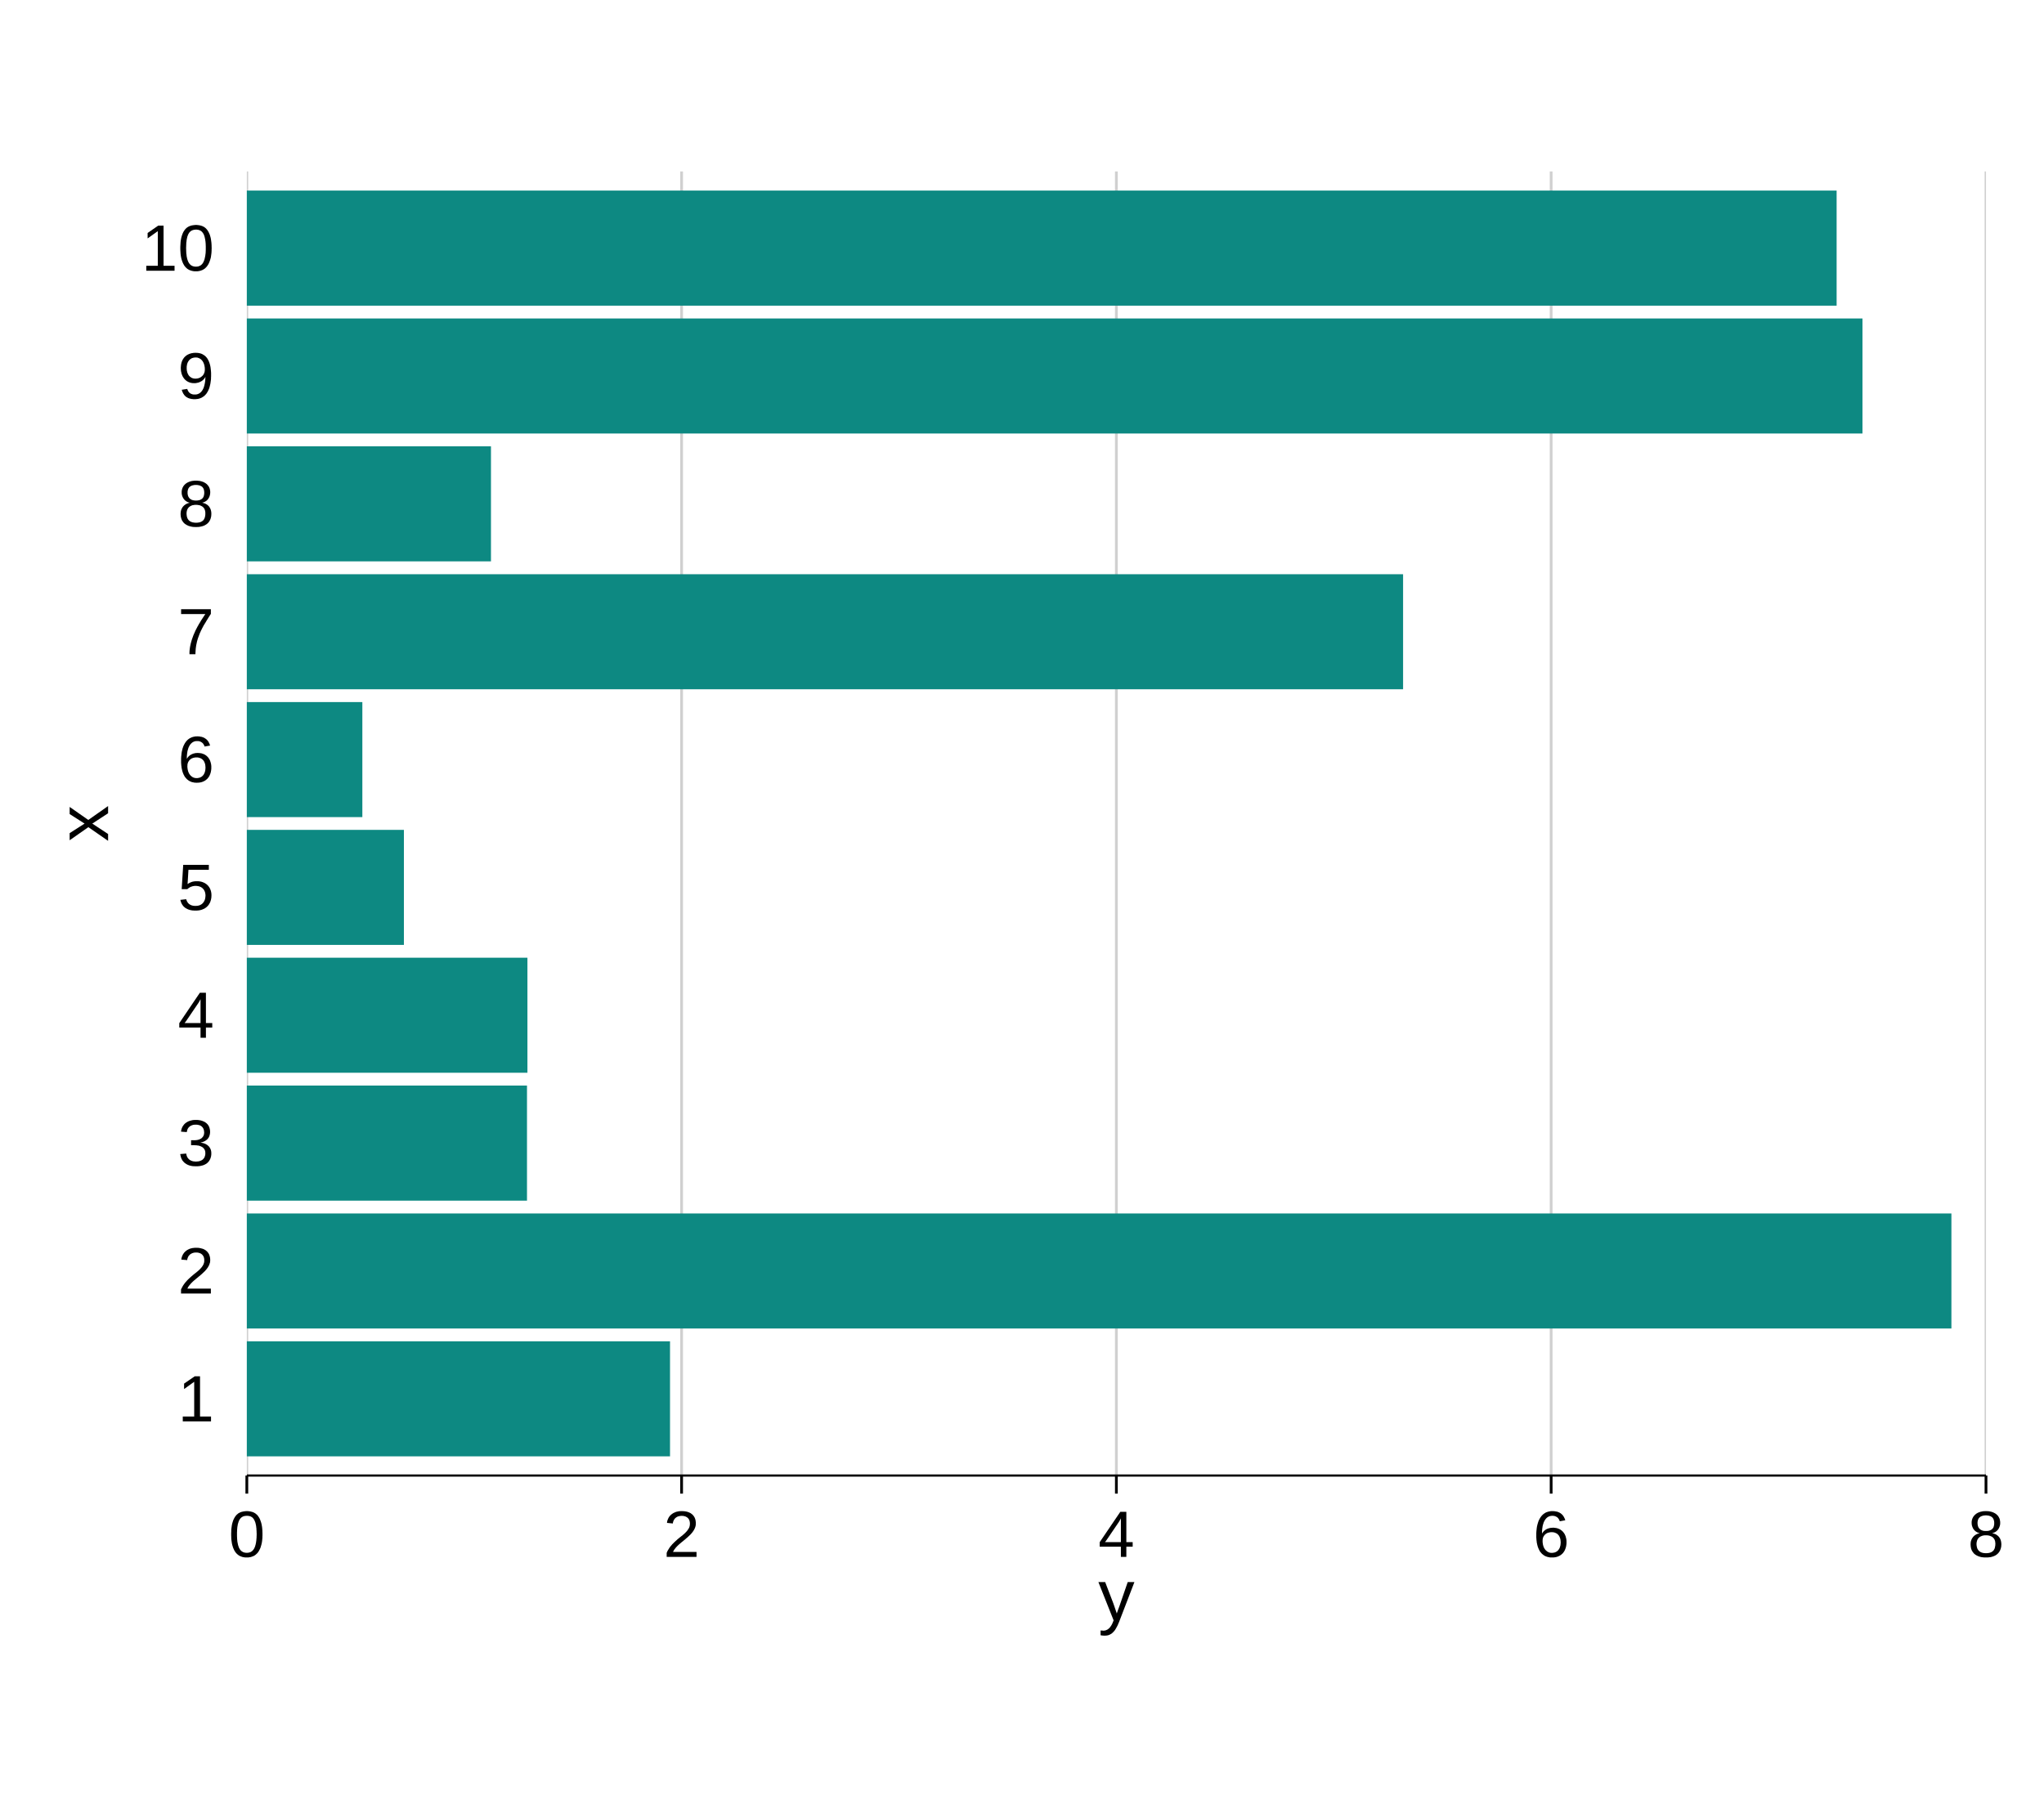 <?xml version='1.0' encoding='UTF-8' ?>
<svg xmlns='http://www.w3.org/2000/svg' xmlns:xlink='http://www.w3.org/1999/xlink' width='280.81pt' height='247.31pt' viewBox='0 0 280.81 247.31'>
<g class='svglite'>
<defs>
  <style type='text/css'><![CDATA[
    .svglite line, .svglite polyline, .svglite polygon, .svglite path, .svglite rect, .svglite circle {
      fill: none;
      stroke: #000000;
      stroke-linecap: round;
      stroke-linejoin: round;
      stroke-miterlimit: 10.00;
    }
    .svglite text {
      white-space: pre;
    }
    .svglite g.glyphgroup path {
      fill: inherit;
      stroke: none;
    }
  ]]></style>
</defs>
<rect width='100%' height='100%' style='stroke: none; fill: #FFFFFF;'/>
<defs>
  <clipPath id='cpMC4wMHwyODAuODF8MC4wMHwyNDcuMzE='>
    <rect x='0.00' y='0.00' width='280.81' height='247.31' />
  </clipPath>
</defs>
<g clip-path='url(#cpMC4wMHwyODAuODF8MC4wMHwyNDcuMzE=)'>
</g>
<defs>
  <clipPath id='cpMC4wMHwyODAuODF8OS42MXwyMzcuNzA='>
    <rect x='0.00' y='9.61' width='280.81' height='228.09' />
  </clipPath>
</defs>
<g clip-path='url(#cpMC4wMHwyODAuODF8OS42MXwyMzcuNzA=)'>
</g>
<g clip-path='url(#cpMC4wMHwyODAuODF8MC4wMHwyNDcuMzE=)'>
</g>
<defs>
  <clipPath id='cpMzMuOTF8MjcyLjg0fDIzLjU2fDIwMi43NQ=='>
    <rect x='33.91' y='23.56' width='238.93' height='179.19' />
  </clipPath>
</defs>
<g clip-path='url(#cpMzMuOTF8MjcyLjg0fDIzLjU2fDIwMi43NQ==)'>
<polyline points='33.91,202.75 33.91,23.56 ' style='stroke-width: 0.38; stroke: #D0D0D0; stroke-linecap: butt;' />
<polyline points='93.64,202.75 93.64,23.56 ' style='stroke-width: 0.38; stroke: #D0D0D0; stroke-linecap: butt;' />
<polyline points='153.37,202.75 153.37,23.56 ' style='stroke-width: 0.38; stroke: #D0D0D0; stroke-linecap: butt;' />
<polyline points='213.10,202.75 213.10,23.56 ' style='stroke-width: 0.38; stroke: #D0D0D0; stroke-linecap: butt;' />
<polyline points='272.84,202.75 272.84,23.56 ' style='stroke-width: 0.38; stroke: #D0D0D0; stroke-linecap: butt;' />
<rect x='33.91' y='184.31' width='58.14' height='15.81' style='stroke-width: 1.07; stroke: none; stroke-linecap: butt; stroke-linejoin: miter; fill: #0D8982;' />
<rect x='33.91' y='166.74' width='234.18' height='15.81' style='stroke-width: 1.07; stroke: none; stroke-linecap: butt; stroke-linejoin: miter; fill: #0D8982;' />
<rect x='33.91' y='149.17' width='38.49' height='15.81' style='stroke-width: 1.07; stroke: none; stroke-linecap: butt; stroke-linejoin: miter; fill: #0D8982;' />
<rect x='33.91' y='131.60' width='38.55' height='15.81' style='stroke-width: 1.07; stroke: none; stroke-linecap: butt; stroke-linejoin: miter; fill: #0D8982;' />
<rect x='33.91' y='114.03' width='21.58' height='15.81' style='stroke-width: 1.07; stroke: none; stroke-linecap: butt; stroke-linejoin: miter; fill: #0D8982;' />
<rect x='33.91' y='96.47' width='15.87' height='15.81' style='stroke-width: 1.07; stroke: none; stroke-linecap: butt; stroke-linejoin: miter; fill: #0D8982;' />
<rect x='33.91' y='78.90' width='158.85' height='15.81' style='stroke-width: 1.07; stroke: none; stroke-linecap: butt; stroke-linejoin: miter; fill: #0D8982;' />
<rect x='33.91' y='61.33' width='33.54' height='15.81' style='stroke-width: 1.07; stroke: none; stroke-linecap: butt; stroke-linejoin: miter; fill: #0D8982;' />
<rect x='33.91' y='43.76' width='221.96' height='15.81' style='stroke-width: 1.07; stroke: none; stroke-linecap: butt; stroke-linejoin: miter; fill: #0D8982;' />
<rect x='33.91' y='26.19' width='218.41' height='15.81' style='stroke-width: 1.07; stroke: none; stroke-linecap: butt; stroke-linejoin: miter; fill: #0D8982;' />
</g>
<g clip-path='url(#cpMC4wMHwyODAuODF8MC4wMHwyNDcuMzE=)'>
<path d='M 25.11 195.31 L 25.11 194.64 L 26.68 194.64 L 26.68 189.87 L 25.29 190.87 L 25.29 190.12 L 26.75 189.12 L 27.48 189.12 L 27.48 194.64 L 28.99 194.64 L 28.99 195.31 L 25.11 195.31 Z' style='fill-rule: nonzero; fill: #000000; stroke-width: 0.75; stroke: none;' />
<path d='M 24.87 177.74 L 24.87 177.18 L 24.87 177.18 L 24.92 177.08 L 24.97 176.98 L 25.02 176.89 L 25.07 176.79 L 25.12 176.70 L 25.18 176.61 L 25.24 176.52 L 25.29 176.44 L 25.36 176.36 L 25.42 176.28 L 25.42 176.28 L 25.48 176.20 L 25.55 176.12 L 25.62 176.05 L 25.68 175.97 L 25.75 175.90 L 25.82 175.83 L 25.89 175.76 L 25.96 175.70 L 26.03 175.63 L 26.10 175.57 L 26.10 175.57 L 26.17 175.50 L 26.24 175.44 L 26.31 175.38 L 26.38 175.32 L 26.45 175.26 L 26.52 175.20 L 26.59 175.14 L 26.66 175.08 L 26.73 175.03 L 26.80 174.97 L 26.80 174.97 L 26.87 174.92 L 26.94 174.86 L 27.01 174.81 L 27.07 174.75 L 27.14 174.70 L 27.20 174.65 L 27.26 174.59 L 27.32 174.54 L 27.38 174.48 L 27.44 174.43 L 27.44 174.43 L 27.49 174.37 L 27.54 174.32 L 27.59 174.26 L 27.64 174.21 L 27.69 174.15 L 27.73 174.09 L 27.78 174.03 L 27.82 173.97 L 27.85 173.92 L 27.89 173.86 L 27.89 173.86 L 27.92 173.80 L 27.95 173.73 L 27.98 173.67 L 28.00 173.60 L 28.02 173.54 L 28.04 173.47 L 28.05 173.40 L 28.06 173.33 L 28.06 173.25 L 28.06 173.18 L 28.06 173.18 L 28.06 173.13 L 28.06 173.08 L 28.06 173.03 L 28.05 172.98 L 28.04 172.93 L 28.04 172.89 L 28.03 172.84 L 28.01 172.80 L 28.00 172.76 L 27.99 172.72 L 27.99 172.72 L 27.97 172.68 L 27.95 172.64 L 27.93 172.60 L 27.91 172.57 L 27.89 172.53 L 27.86 172.50 L 27.84 172.47 L 27.81 172.44 L 27.79 172.41 L 27.76 172.38 L 27.76 172.38 L 27.73 172.35 L 27.69 172.33 L 27.66 172.30 L 27.63 172.28 L 27.59 172.26 L 27.56 172.24 L 27.52 172.22 L 27.48 172.21 L 27.44 172.19 L 27.40 172.18 L 27.40 172.18 L 27.35 172.16 L 27.31 172.15 L 27.27 172.14 L 27.22 172.13 L 27.18 172.12 L 27.13 172.12 L 27.08 172.11 L 27.03 172.11 L 26.99 172.11 L 26.93 172.11 L 26.93 172.11 L 26.89 172.11 L 26.84 172.11 L 26.79 172.11 L 26.75 172.12 L 26.70 172.12 L 26.66 172.13 L 26.62 172.14 L 26.57 172.15 L 26.53 172.16 L 26.49 172.17 L 26.49 172.17 L 26.45 172.19 L 26.41 172.20 L 26.37 172.22 L 26.33 172.24 L 26.29 172.26 L 26.25 172.28 L 26.22 172.30 L 26.18 172.32 L 26.15 172.34 L 26.12 172.37 L 26.12 172.37 L 26.09 172.40 L 26.05 172.43 L 26.03 172.46 L 26.00 172.49 L 25.97 172.52 L 25.94 172.55 L 25.92 172.59 L 25.89 172.62 L 25.87 172.66 L 25.85 172.70 L 25.85 172.70 L 25.83 172.74 L 25.81 172.78 L 25.80 172.82 L 25.78 172.87 L 25.77 172.91 L 25.75 172.96 L 25.74 173.00 L 25.73 173.05 L 25.72 173.10 L 25.72 173.15 L 24.91 173.08 L 24.91 173.08 L 24.92 173.01 L 24.93 172.95 L 24.94 172.88 L 24.96 172.82 L 24.97 172.75 L 24.99 172.69 L 25.02 172.63 L 25.04 172.57 L 25.07 172.51 L 25.09 172.45 L 25.09 172.45 L 25.12 172.39 L 25.16 172.34 L 25.19 172.28 L 25.23 172.23 L 25.27 172.17 L 25.31 172.12 L 25.35 172.07 L 25.40 172.03 L 25.44 171.98 L 25.49 171.94 L 25.49 171.94 L 25.55 171.89 L 25.60 171.85 L 25.66 171.81 L 25.71 171.77 L 25.77 171.74 L 25.84 171.70 L 25.90 171.67 L 25.97 171.64 L 26.03 171.61 L 26.10 171.58 L 26.10 171.58 L 26.18 171.56 L 26.25 171.54 L 26.33 171.52 L 26.41 171.50 L 26.49 171.49 L 26.58 171.48 L 26.66 171.47 L 26.75 171.46 L 26.84 171.46 L 26.93 171.46 L 26.93 171.46 L 27.03 171.46 L 27.12 171.46 L 27.20 171.47 L 27.29 171.47 L 27.37 171.48 L 27.45 171.50 L 27.53 171.51 L 27.61 171.53 L 27.68 171.55 L 27.76 171.57 L 27.76 171.57 L 27.83 171.59 L 27.90 171.61 L 27.96 171.64 L 28.03 171.67 L 28.09 171.70 L 28.15 171.74 L 28.21 171.77 L 28.26 171.81 L 28.31 171.85 L 28.36 171.89 L 28.36 171.89 L 28.41 171.94 L 28.46 171.98 L 28.50 172.03 L 28.54 172.08 L 28.58 172.13 L 28.62 172.19 L 28.66 172.24 L 28.69 172.30 L 28.72 172.36 L 28.75 172.42 L 28.75 172.42 L 28.77 172.49 L 28.79 172.55 L 28.81 172.62 L 28.83 172.69 L 28.84 172.76 L 28.86 172.84 L 28.87 172.91 L 28.87 172.99 L 28.88 173.07 L 28.88 173.15 L 28.88 173.15 L 28.88 173.22 L 28.87 173.28 L 28.87 173.34 L 28.86 173.40 L 28.85 173.46 L 28.84 173.52 L 28.82 173.57 L 28.80 173.63 L 28.78 173.69 L 28.76 173.75 L 28.76 173.75 L 28.74 173.80 L 28.72 173.86 L 28.69 173.91 L 28.66 173.97 L 28.63 174.02 L 28.60 174.07 L 28.57 174.13 L 28.54 174.18 L 28.50 174.23 L 28.46 174.28 L 28.46 174.28 L 28.43 174.33 L 28.39 174.38 L 28.35 174.43 L 28.31 174.48 L 28.26 174.53 L 28.22 174.58 L 28.18 174.63 L 28.13 174.68 L 28.08 174.73 L 28.03 174.77 L 28.03 174.77 L 27.98 174.82 L 27.93 174.87 L 27.88 174.92 L 27.83 174.96 L 27.78 175.01 L 27.73 175.06 L 27.68 175.10 L 27.63 175.15 L 27.57 175.19 L 27.52 175.24 L 27.52 175.24 L 27.47 175.29 L 27.41 175.33 L 27.36 175.37 L 27.30 175.42 L 27.25 175.46 L 27.20 175.51 L 27.14 175.55 L 27.09 175.60 L 27.03 175.64 L 26.98 175.69 L 26.98 175.69 L 26.92 175.73 L 26.87 175.78 L 26.82 175.82 L 26.77 175.87 L 26.71 175.91 L 26.66 175.95 L 26.61 176.00 L 26.56 176.04 L 26.51 176.09 L 26.46 176.13 L 26.46 176.13 L 26.42 176.18 L 26.37 176.22 L 26.33 176.27 L 26.28 176.31 L 26.24 176.36 L 26.20 176.40 L 26.16 176.45 L 26.12 176.50 L 26.08 176.54 L 26.04 176.59 L 26.04 176.59 L 26.00 176.64 L 25.97 176.68 L 25.93 176.73 L 25.90 176.78 L 25.87 176.82 L 25.84 176.87 L 25.81 176.92 L 25.79 176.97 L 25.77 177.02 L 25.74 177.07 L 28.97 177.07 L 28.97 177.74 L 24.87 177.74 Z' style='fill-rule: nonzero; fill: #000000; stroke-width: 0.75; stroke: none;' />
<path d='M 29.03 158.46 L 29.03 158.46 L 29.03 158.55 L 29.03 158.63 L 29.02 158.71 L 29.01 158.79 L 29.00 158.87 L 28.98 158.94 L 28.96 159.01 L 28.94 159.09 L 28.92 159.16 L 28.89 159.22 L 28.89 159.22 L 28.86 159.29 L 28.83 159.35 L 28.80 159.41 L 28.76 159.47 L 28.72 159.53 L 28.68 159.59 L 28.64 159.64 L 28.59 159.69 L 28.54 159.74 L 28.49 159.79 L 28.49 159.79 L 28.43 159.84 L 28.38 159.88 L 28.32 159.92 L 28.25 159.96 L 28.19 159.99 L 28.12 160.03 L 28.05 160.06 L 27.98 160.09 L 27.90 160.12 L 27.83 160.14 L 27.83 160.14 L 27.75 160.16 L 27.67 160.18 L 27.58 160.20 L 27.50 160.22 L 27.41 160.23 L 27.32 160.24 L 27.22 160.25 L 27.13 160.26 L 27.03 160.26 L 26.93 160.26 L 26.93 160.26 L 26.82 160.26 L 26.71 160.25 L 26.60 160.25 L 26.50 160.24 L 26.40 160.23 L 26.30 160.21 L 26.21 160.19 L 26.12 160.17 L 26.04 160.15 L 25.96 160.12 L 25.96 160.12 L 25.88 160.09 L 25.81 160.06 L 25.74 160.03 L 25.67 159.99 L 25.60 159.95 L 25.54 159.91 L 25.48 159.87 L 25.42 159.83 L 25.37 159.79 L 25.31 159.74 L 25.31 159.74 L 25.26 159.69 L 25.22 159.64 L 25.17 159.59 L 25.13 159.54 L 25.09 159.49 L 25.05 159.44 L 25.02 159.38 L 24.99 159.32 L 24.96 159.27 L 24.93 159.21 L 24.93 159.21 L 24.91 159.15 L 24.88 159.08 L 24.86 159.02 L 24.84 158.96 L 24.83 158.90 L 24.81 158.84 L 24.80 158.77 L 24.78 158.71 L 24.77 158.65 L 24.76 158.58 L 25.58 158.51 L 25.58 158.51 L 25.59 158.56 L 25.60 158.60 L 25.61 158.65 L 25.62 158.70 L 25.63 158.74 L 25.64 158.79 L 25.66 158.83 L 25.67 158.87 L 25.69 158.91 L 25.71 158.96 L 25.71 158.96 L 25.73 159.00 L 25.75 159.03 L 25.77 159.07 L 25.80 159.11 L 25.82 159.14 L 25.85 159.18 L 25.88 159.21 L 25.91 159.24 L 25.94 159.27 L 25.97 159.30 L 25.97 159.30 L 26.00 159.33 L 26.04 159.36 L 26.07 159.38 L 26.11 159.41 L 26.15 159.43 L 26.19 159.45 L 26.23 159.47 L 26.28 159.49 L 26.32 159.51 L 26.37 159.53 L 26.37 159.53 L 26.42 159.54 L 26.47 159.56 L 26.52 159.57 L 26.57 159.58 L 26.63 159.59 L 26.68 159.59 L 26.74 159.60 L 26.80 159.60 L 26.87 159.61 L 26.93 159.61 L 26.93 159.61 L 27.05 159.60 L 27.16 159.59 L 27.27 159.58 L 27.37 159.56 L 27.46 159.53 L 27.55 159.50 L 27.64 159.46 L 27.72 159.42 L 27.80 159.37 L 27.87 159.31 L 27.87 159.31 L 27.93 159.25 L 27.99 159.18 L 28.04 159.11 L 28.09 159.03 L 28.12 158.95 L 28.15 158.86 L 28.18 158.76 L 28.20 158.66 L 28.21 158.55 L 28.21 158.44 L 28.21 158.44 L 28.21 158.37 L 28.20 158.31 L 28.20 158.24 L 28.18 158.18 L 28.17 158.13 L 28.15 158.07 L 28.13 158.02 L 28.11 157.98 L 28.08 157.93 L 28.06 157.89 L 28.06 157.89 L 28.02 157.85 L 27.99 157.81 L 27.96 157.77 L 27.92 157.73 L 27.89 157.70 L 27.85 157.67 L 27.81 157.64 L 27.77 157.61 L 27.72 157.59 L 27.68 157.56 L 27.68 157.56 L 27.63 157.54 L 27.59 157.52 L 27.54 157.50 L 27.49 157.48 L 27.44 157.46 L 27.39 157.45 L 27.34 157.43 L 27.29 157.42 L 27.24 157.41 L 27.19 157.40 L 27.19 157.40 L 27.13 157.40 L 27.08 157.39 L 27.03 157.38 L 26.98 157.38 L 26.93 157.37 L 26.88 157.37 L 26.84 157.37 L 26.79 157.37 L 26.74 157.36 L 26.70 157.36 L 26.25 157.36 L 26.25 156.68 L 26.68 156.68 L 26.68 156.68 L 26.73 156.68 L 26.77 156.68 L 26.82 156.68 L 26.86 156.67 L 26.91 156.67 L 26.96 156.66 L 27.00 156.66 L 27.05 156.65 L 27.10 156.64 L 27.15 156.64 L 27.15 156.64 L 27.19 156.62 L 27.24 156.61 L 27.29 156.60 L 27.33 156.59 L 27.38 156.57 L 27.42 156.55 L 27.46 156.53 L 27.50 156.51 L 27.55 156.49 L 27.59 156.47 L 27.59 156.47 L 27.62 156.44 L 27.66 156.42 L 27.70 156.39 L 27.74 156.36 L 27.77 156.32 L 27.80 156.29 L 27.83 156.25 L 27.86 156.22 L 27.89 156.18 L 27.91 156.14 L 27.91 156.14 L 27.94 156.10 L 27.96 156.05 L 27.98 156.00 L 28.00 155.96 L 28.01 155.90 L 28.03 155.85 L 28.03 155.79 L 28.04 155.73 L 28.05 155.67 L 28.05 155.61 L 28.05 155.61 L 28.04 155.51 L 28.03 155.42 L 28.02 155.33 L 28.00 155.25 L 27.97 155.17 L 27.94 155.09 L 27.90 155.02 L 27.86 154.95 L 27.81 154.89 L 27.75 154.83 L 27.75 154.83 L 27.69 154.77 L 27.62 154.72 L 27.55 154.68 L 27.47 154.64 L 27.39 154.61 L 27.30 154.59 L 27.21 154.57 L 27.11 154.55 L 27.00 154.54 L 26.89 154.54 L 26.89 154.54 L 26.78 154.54 L 26.69 154.55 L 26.59 154.56 L 26.50 154.58 L 26.41 154.61 L 26.33 154.64 L 26.25 154.67 L 26.18 154.71 L 26.11 154.76 L 26.04 154.81 L 26.04 154.81 L 25.98 154.86 L 25.92 154.92 L 25.87 154.99 L 25.82 155.06 L 25.78 155.13 L 25.75 155.21 L 25.72 155.29 L 25.70 155.38 L 25.68 155.47 L 25.66 155.56 L 24.87 155.50 L 24.87 155.50 L 24.88 155.42 L 24.89 155.34 L 24.91 155.27 L 24.93 155.19 L 24.95 155.12 L 24.97 155.05 L 25.00 154.98 L 25.03 154.91 L 25.06 154.85 L 25.09 154.79 L 25.09 154.79 L 25.13 154.73 L 25.17 154.67 L 25.21 154.62 L 25.25 154.56 L 25.29 154.51 L 25.34 154.46 L 25.38 154.42 L 25.43 154.37 L 25.48 154.33 L 25.54 154.29 L 25.54 154.29 L 25.59 154.25 L 25.65 154.21 L 25.71 154.18 L 25.77 154.14 L 25.83 154.11 L 25.89 154.08 L 25.96 154.06 L 26.02 154.03 L 26.09 154.01 L 26.16 153.99 L 26.16 153.99 L 26.23 153.97 L 26.30 153.95 L 26.37 153.94 L 26.44 153.92 L 26.52 153.91 L 26.59 153.90 L 26.66 153.90 L 26.74 153.89 L 26.82 153.89 L 26.90 153.89 L 26.90 153.89 L 27.00 153.89 L 27.10 153.89 L 27.19 153.90 L 27.29 153.91 L 27.38 153.92 L 27.47 153.94 L 27.55 153.95 L 27.63 153.97 L 27.71 154.00 L 27.79 154.02 L 27.79 154.02 L 27.86 154.05 L 27.93 154.08 L 28.00 154.11 L 28.06 154.14 L 28.13 154.17 L 28.19 154.21 L 28.24 154.25 L 28.30 154.29 L 28.35 154.33 L 28.40 154.37 L 28.40 154.37 L 28.44 154.42 L 28.49 154.46 L 28.53 154.51 L 28.57 154.56 L 28.60 154.61 L 28.64 154.66 L 28.67 154.72 L 28.70 154.77 L 28.72 154.83 L 28.75 154.89 L 28.75 154.89 L 28.77 154.95 L 28.79 155.01 L 28.80 155.07 L 28.82 155.14 L 28.83 155.20 L 28.84 155.26 L 28.85 155.33 L 28.86 155.39 L 28.86 155.46 L 28.86 155.53 L 28.86 155.53 L 28.86 155.58 L 28.86 155.64 L 28.85 155.69 L 28.85 155.74 L 28.84 155.79 L 28.83 155.84 L 28.82 155.89 L 28.81 155.94 L 28.80 155.99 L 28.78 156.04 L 28.78 156.04 L 28.77 156.08 L 28.75 156.13 L 28.73 156.18 L 28.71 156.22 L 28.69 156.26 L 28.67 156.30 L 28.64 156.35 L 28.61 156.39 L 28.58 156.43 L 28.55 156.46 L 28.55 156.46 L 28.52 156.50 L 28.49 156.54 L 28.45 156.57 L 28.41 156.61 L 28.37 156.64 L 28.33 156.67 L 28.29 156.70 L 28.24 156.73 L 28.20 156.76 L 28.15 156.79 L 28.15 156.79 L 28.10 156.82 L 28.05 156.84 L 27.99 156.86 L 27.94 156.89 L 27.88 156.91 L 27.82 156.93 L 27.76 156.95 L 27.70 156.96 L 27.63 156.98 L 27.56 157.00 L 27.56 157.01 L 27.56 157.01 L 27.64 157.02 L 27.71 157.03 L 27.78 157.05 L 27.85 157.06 L 27.91 157.08 L 27.98 157.09 L 28.04 157.11 L 28.10 157.14 L 28.16 157.16 L 28.21 157.18 L 28.21 157.18 L 28.27 157.21 L 28.32 157.24 L 28.37 157.27 L 28.42 157.30 L 28.47 157.33 L 28.51 157.36 L 28.55 157.40 L 28.59 157.43 L 28.63 157.47 L 28.67 157.51 L 28.67 157.51 L 28.71 157.54 L 28.74 157.58 L 28.77 157.63 L 28.80 157.67 L 28.83 157.71 L 28.85 157.76 L 28.88 157.80 L 28.90 157.85 L 28.92 157.90 L 28.94 157.94 L 28.94 157.94 L 28.96 157.99 L 28.97 158.04 L 28.99 158.09 L 29.00 158.15 L 29.01 158.20 L 29.02 158.25 L 29.02 158.30 L 29.03 158.36 L 29.03 158.41 L 29.03 158.46 Z' style='fill-rule: nonzero; fill: #000000; stroke-width: 0.75; stroke: none;' />
<path d='M 28.29 141.20 L 28.29 142.60 L 27.55 142.60 L 27.55 141.20 L 24.63 141.20 L 24.63 140.59 L 27.46 136.41 L 28.29 136.41 L 28.29 140.58 L 29.16 140.58 L 29.16 141.20 L 28.29 141.20 ZM 27.55 137.30 L 27.55 137.30 L 27.54 137.31 L 27.54 137.32 L 27.54 137.32 L 27.53 137.33 L 27.53 137.34 L 27.53 137.35 L 27.52 137.36 L 27.51 137.37 L 27.51 137.38 L 27.50 137.39 L 27.50 137.39 L 27.49 137.41 L 27.49 137.42 L 27.48 137.43 L 27.47 137.44 L 27.46 137.46 L 27.46 137.47 L 27.45 137.49 L 27.44 137.50 L 27.43 137.52 L 27.42 137.53 L 27.42 137.53 L 27.41 137.55 L 27.40 137.57 L 27.40 137.58 L 27.39 137.60 L 27.38 137.61 L 27.37 137.63 L 27.36 137.65 L 27.35 137.66 L 27.34 137.68 L 27.33 137.70 L 27.33 137.70 L 27.32 137.71 L 27.31 137.73 L 27.30 137.74 L 27.30 137.75 L 27.29 137.77 L 27.28 137.78 L 27.27 137.79 L 27.27 137.81 L 27.26 137.82 L 27.25 137.83 L 25.66 140.17 L 25.66 140.17 L 25.66 140.17 L 25.66 140.18 L 25.65 140.19 L 25.64 140.20 L 25.64 140.21 L 25.63 140.22 L 25.62 140.23 L 25.62 140.24 L 25.61 140.25 L 25.60 140.26 L 25.60 140.26 L 25.59 140.27 L 25.58 140.28 L 25.57 140.29 L 25.57 140.30 L 25.56 140.32 L 25.55 140.33 L 25.54 140.34 L 25.53 140.35 L 25.52 140.36 L 25.52 140.38 L 25.52 140.38 L 25.51 140.39 L 25.50 140.40 L 25.49 140.41 L 25.48 140.42 L 25.47 140.43 L 25.46 140.45 L 25.45 140.46 L 25.45 140.47 L 25.44 140.48 L 25.43 140.49 L 25.43 140.49 L 25.42 140.50 L 25.41 140.51 L 25.40 140.52 L 25.40 140.53 L 25.39 140.54 L 25.38 140.55 L 25.37 140.56 L 25.37 140.57 L 25.36 140.57 L 25.36 140.58 L 27.55 140.58 L 27.55 137.30 Z' style='fill-rule: nonzero; fill: #000000; stroke-width: 0.75; stroke: none;' />
<path d='M 29.05 123.02 L 29.05 123.02 L 29.05 123.11 L 29.04 123.20 L 29.04 123.29 L 29.03 123.38 L 29.01 123.47 L 29.00 123.55 L 28.98 123.63 L 28.96 123.71 L 28.93 123.79 L 28.91 123.87 L 28.91 123.87 L 28.88 123.95 L 28.85 124.02 L 28.81 124.09 L 28.77 124.16 L 28.73 124.23 L 28.69 124.30 L 28.64 124.36 L 28.60 124.42 L 28.54 124.48 L 28.49 124.54 L 28.49 124.54 L 28.43 124.59 L 28.37 124.65 L 28.31 124.69 L 28.25 124.74 L 28.18 124.79 L 28.11 124.83 L 28.04 124.87 L 27.96 124.90 L 27.88 124.94 L 27.80 124.97 L 27.80 124.97 L 27.72 125.00 L 27.63 125.03 L 27.54 125.05 L 27.45 125.07 L 27.36 125.09 L 27.26 125.10 L 27.16 125.11 L 27.06 125.12 L 26.96 125.12 L 26.85 125.12 L 26.85 125.12 L 26.76 125.12 L 26.66 125.12 L 26.57 125.11 L 26.48 125.11 L 26.39 125.10 L 26.31 125.08 L 26.23 125.07 L 26.15 125.05 L 26.07 125.03 L 26.00 125.01 L 26.00 125.01 L 25.93 124.99 L 25.86 124.96 L 25.79 124.93 L 25.73 124.91 L 25.67 124.87 L 25.61 124.84 L 25.55 124.81 L 25.49 124.77 L 25.44 124.74 L 25.39 124.70 L 25.39 124.70 L 25.34 124.66 L 25.29 124.61 L 25.25 124.57 L 25.20 124.53 L 25.16 124.48 L 25.12 124.43 L 25.09 124.38 L 25.05 124.33 L 25.02 124.28 L 24.99 124.23 L 24.99 124.23 L 24.96 124.17 L 24.93 124.12 L 24.91 124.06 L 24.89 124.01 L 24.86 123.95 L 24.84 123.89 L 24.83 123.83 L 24.81 123.77 L 24.79 123.71 L 24.78 123.65 L 25.58 123.56 L 25.58 123.56 L 25.59 123.59 L 25.60 123.63 L 25.61 123.66 L 25.63 123.70 L 25.64 123.73 L 25.65 123.77 L 25.67 123.80 L 25.68 123.84 L 25.70 123.87 L 25.72 123.90 L 25.72 123.90 L 25.74 123.93 L 25.76 123.97 L 25.78 124.00 L 25.80 124.03 L 25.82 124.06 L 25.85 124.09 L 25.87 124.12 L 25.90 124.14 L 25.93 124.17 L 25.95 124.20 L 25.95 124.20 L 25.99 124.22 L 26.02 124.25 L 26.05 124.27 L 26.09 124.29 L 26.13 124.31 L 26.16 124.33 L 26.20 124.35 L 26.24 124.37 L 26.29 124.39 L 26.33 124.40 L 26.33 124.40 L 26.37 124.42 L 26.42 124.43 L 26.47 124.44 L 26.52 124.45 L 26.58 124.46 L 26.63 124.47 L 26.69 124.47 L 26.75 124.48 L 26.81 124.48 L 26.87 124.48 L 26.87 124.48 L 26.93 124.48 L 26.99 124.47 L 27.05 124.47 L 27.11 124.46 L 27.16 124.46 L 27.22 124.45 L 27.27 124.43 L 27.32 124.42 L 27.38 124.40 L 27.43 124.39 L 27.43 124.39 L 27.48 124.37 L 27.52 124.34 L 27.57 124.32 L 27.62 124.29 L 27.66 124.27 L 27.70 124.24 L 27.74 124.21 L 27.78 124.18 L 27.82 124.14 L 27.85 124.10 L 27.85 124.10 L 27.89 124.07 L 27.92 124.03 L 27.95 123.99 L 27.98 123.94 L 28.01 123.90 L 28.04 123.85 L 28.06 123.81 L 28.09 123.76 L 28.11 123.70 L 28.13 123.65 L 28.13 123.65 L 28.15 123.60 L 28.17 123.54 L 28.18 123.48 L 28.19 123.43 L 28.20 123.36 L 28.21 123.30 L 28.22 123.24 L 28.22 123.17 L 28.23 123.11 L 28.23 123.04 L 28.23 123.04 L 28.23 122.98 L 28.22 122.92 L 28.22 122.87 L 28.21 122.82 L 28.20 122.76 L 28.19 122.71 L 28.18 122.66 L 28.17 122.61 L 28.15 122.56 L 28.13 122.51 L 28.13 122.51 L 28.12 122.47 L 28.09 122.42 L 28.07 122.38 L 28.05 122.33 L 28.02 122.29 L 28.00 122.25 L 27.97 122.21 L 27.94 122.17 L 27.90 122.14 L 27.87 122.10 L 27.87 122.10 L 27.84 122.07 L 27.80 122.03 L 27.76 122.00 L 27.72 121.97 L 27.68 121.94 L 27.64 121.92 L 27.59 121.89 L 27.55 121.87 L 27.50 121.85 L 27.45 121.83 L 27.45 121.83 L 27.40 121.81 L 27.35 121.79 L 27.30 121.78 L 27.24 121.77 L 27.19 121.76 L 27.13 121.75 L 27.07 121.74 L 27.01 121.74 L 26.95 121.73 L 26.89 121.73 L 26.89 121.73 L 26.85 121.73 L 26.81 121.73 L 26.77 121.73 L 26.73 121.74 L 26.70 121.74 L 26.66 121.74 L 26.62 121.75 L 26.59 121.75 L 26.56 121.76 L 26.52 121.77 L 26.52 121.77 L 26.49 121.77 L 26.46 121.78 L 26.42 121.79 L 26.39 121.80 L 26.36 121.81 L 26.33 121.82 L 26.30 121.83 L 26.27 121.84 L 26.24 121.85 L 26.21 121.86 L 26.21 121.86 L 26.18 121.88 L 26.15 121.89 L 26.13 121.90 L 26.10 121.92 L 26.07 121.93 L 26.05 121.95 L 26.02 121.96 L 26.00 121.98 L 25.97 121.99 L 25.95 122.01 L 25.95 122.01 L 25.93 122.02 L 25.91 122.04 L 25.88 122.06 L 25.86 122.07 L 25.84 122.09 L 25.82 122.11 L 25.80 122.12 L 25.78 122.14 L 25.76 122.16 L 25.74 122.18 L 24.96 122.18 L 25.17 118.84 L 28.69 118.84 L 28.69 119.52 L 25.89 119.52 L 25.77 121.48 L 25.77 121.48 L 25.81 121.45 L 25.86 121.42 L 25.91 121.39 L 25.96 121.36 L 26.01 121.33 L 26.06 121.30 L 26.12 121.28 L 26.18 121.25 L 26.24 121.23 L 26.30 121.20 L 26.30 121.20 L 26.36 121.18 L 26.43 121.16 L 26.50 121.14 L 26.57 121.13 L 26.64 121.12 L 26.72 121.10 L 26.80 121.10 L 26.88 121.09 L 26.96 121.09 L 27.05 121.09 L 27.05 121.09 L 27.14 121.09 L 27.23 121.09 L 27.32 121.10 L 27.40 121.11 L 27.49 121.12 L 27.57 121.14 L 27.65 121.15 L 27.73 121.18 L 27.80 121.20 L 27.88 121.23 L 27.88 121.23 L 27.95 121.26 L 28.02 121.29 L 28.09 121.32 L 28.16 121.36 L 28.22 121.40 L 28.28 121.44 L 28.34 121.48 L 28.40 121.53 L 28.46 121.58 L 28.51 121.63 L 28.51 121.63 L 28.56 121.68 L 28.61 121.73 L 28.65 121.79 L 28.70 121.85 L 28.74 121.91 L 28.78 121.97 L 28.81 122.03 L 28.85 122.10 L 28.88 122.17 L 28.91 122.24 L 28.91 122.24 L 28.93 122.31 L 28.96 122.38 L 28.98 122.46 L 29.00 122.53 L 29.01 122.61 L 29.03 122.69 L 29.04 122.77 L 29.04 122.85 L 29.05 122.93 L 29.05 123.02 Z' style='fill-rule: nonzero; fill: #000000; stroke-width: 0.75; stroke: none;' />
<path d='M 29.03 105.44 L 29.03 105.44 L 29.03 105.53 L 29.03 105.63 L 29.02 105.72 L 29.01 105.80 L 29.00 105.89 L 28.98 105.97 L 28.97 106.06 L 28.95 106.14 L 28.92 106.22 L 28.90 106.30 L 28.90 106.30 L 28.87 106.38 L 28.84 106.45 L 28.81 106.52 L 28.78 106.59 L 28.74 106.66 L 28.70 106.73 L 28.66 106.79 L 28.61 106.85 L 28.57 106.91 L 28.52 106.97 L 28.52 106.97 L 28.47 107.02 L 28.41 107.07 L 28.36 107.12 L 28.30 107.17 L 28.24 107.21 L 28.17 107.26 L 28.11 107.30 L 28.04 107.33 L 27.97 107.37 L 27.89 107.40 L 27.89 107.40 L 27.82 107.43 L 27.74 107.46 L 27.66 107.48 L 27.58 107.50 L 27.49 107.52 L 27.40 107.53 L 27.31 107.54 L 27.22 107.55 L 27.13 107.55 L 27.03 107.56 L 27.03 107.56 L 26.92 107.55 L 26.82 107.55 L 26.72 107.54 L 26.62 107.52 L 26.53 107.50 L 26.43 107.48 L 26.34 107.46 L 26.25 107.42 L 26.17 107.39 L 26.09 107.35 L 26.09 107.35 L 26.01 107.31 L 25.93 107.26 L 25.86 107.21 L 25.79 107.16 L 25.72 107.10 L 25.65 107.04 L 25.59 106.97 L 25.53 106.90 L 25.47 106.83 L 25.41 106.76 L 25.41 106.76 L 25.36 106.68 L 25.31 106.59 L 25.27 106.51 L 25.22 106.42 L 25.18 106.32 L 25.14 106.23 L 25.10 106.12 L 25.07 106.02 L 25.04 105.91 L 25.01 105.80 L 25.01 105.80 L 24.99 105.69 L 24.96 105.57 L 24.94 105.45 L 24.93 105.32 L 24.91 105.20 L 24.90 105.07 L 24.89 104.93 L 24.88 104.80 L 24.88 104.66 L 24.88 104.52 L 24.88 104.52 L 24.88 104.35 L 24.88 104.19 L 24.89 104.04 L 24.90 103.89 L 24.92 103.74 L 24.93 103.60 L 24.95 103.46 L 24.97 103.32 L 25.00 103.19 L 25.03 103.07 L 25.03 103.07 L 25.06 102.94 L 25.09 102.82 L 25.13 102.71 L 25.17 102.60 L 25.21 102.49 L 25.26 102.39 L 25.31 102.29 L 25.36 102.20 L 25.41 102.11 L 25.47 102.02 L 25.47 102.02 L 25.53 101.94 L 25.59 101.86 L 25.65 101.79 L 25.72 101.72 L 25.78 101.66 L 25.85 101.60 L 25.93 101.54 L 26.00 101.49 L 26.08 101.44 L 26.16 101.40 L 26.16 101.40 L 26.25 101.36 L 26.33 101.32 L 26.42 101.29 L 26.51 101.26 L 26.60 101.24 L 26.70 101.22 L 26.79 101.20 L 26.89 101.19 L 26.99 101.19 L 27.09 101.18 L 27.09 101.18 L 27.16 101.18 L 27.22 101.19 L 27.28 101.19 L 27.34 101.19 L 27.40 101.20 L 27.46 101.21 L 27.52 101.22 L 27.57 101.23 L 27.63 101.24 L 27.69 101.25 L 27.69 101.25 L 27.74 101.26 L 27.79 101.28 L 27.85 101.30 L 27.90 101.32 L 27.95 101.34 L 28.00 101.36 L 28.05 101.38 L 28.10 101.41 L 28.14 101.44 L 28.19 101.47 L 28.19 101.47 L 28.23 101.50 L 28.28 101.53 L 28.32 101.56 L 28.36 101.60 L 28.40 101.63 L 28.44 101.67 L 28.48 101.72 L 28.52 101.76 L 28.55 101.80 L 28.59 101.85 L 28.59 101.85 L 28.62 101.90 L 28.65 101.95 L 28.68 102.01 L 28.71 102.06 L 28.74 102.12 L 28.77 102.18 L 28.79 102.24 L 28.82 102.31 L 28.84 102.38 L 28.86 102.45 L 28.10 102.58 L 28.10 102.58 L 28.08 102.50 L 28.05 102.43 L 28.02 102.36 L 27.98 102.30 L 27.94 102.24 L 27.90 102.18 L 27.86 102.13 L 27.81 102.09 L 27.76 102.04 L 27.71 102.01 L 27.71 102.01 L 27.65 101.97 L 27.60 101.94 L 27.54 101.91 L 27.48 101.89 L 27.42 101.87 L 27.36 101.85 L 27.29 101.84 L 27.22 101.83 L 27.15 101.83 L 27.08 101.83 L 27.08 101.83 L 27.02 101.83 L 26.96 101.83 L 26.89 101.84 L 26.83 101.85 L 26.77 101.86 L 26.72 101.88 L 26.66 101.90 L 26.60 101.92 L 26.55 101.95 L 26.50 101.98 L 26.50 101.98 L 26.44 102.01 L 26.39 102.05 L 26.34 102.09 L 26.30 102.13 L 26.25 102.17 L 26.21 102.22 L 26.17 102.27 L 26.12 102.32 L 26.08 102.38 L 26.05 102.44 L 26.05 102.44 L 26.01 102.50 L 25.98 102.57 L 25.94 102.64 L 25.91 102.71 L 25.88 102.78 L 25.86 102.86 L 25.83 102.94 L 25.81 103.03 L 25.78 103.11 L 25.76 103.21 L 25.76 103.21 L 25.74 103.30 L 25.73 103.40 L 25.71 103.50 L 25.70 103.60 L 25.69 103.71 L 25.68 103.81 L 25.67 103.93 L 25.67 104.04 L 25.67 104.16 L 25.66 104.28 L 25.66 104.28 L 25.71 104.20 L 25.76 104.13 L 25.81 104.06 L 25.87 103.99 L 25.92 103.93 L 25.99 103.87 L 26.05 103.82 L 26.12 103.77 L 26.19 103.72 L 26.27 103.68 L 26.27 103.68 L 26.35 103.64 L 26.43 103.60 L 26.52 103.57 L 26.60 103.54 L 26.69 103.52 L 26.78 103.50 L 26.87 103.48 L 26.97 103.47 L 27.07 103.47 L 27.17 103.46 L 27.17 103.46 L 27.25 103.47 L 27.33 103.47 L 27.41 103.48 L 27.49 103.49 L 27.57 103.50 L 27.65 103.51 L 27.72 103.53 L 27.79 103.55 L 27.86 103.58 L 27.93 103.60 L 27.93 103.60 L 28.00 103.63 L 28.07 103.66 L 28.13 103.69 L 28.19 103.73 L 28.25 103.77 L 28.31 103.81 L 28.36 103.85 L 28.42 103.90 L 28.47 103.95 L 28.52 104.00 L 28.52 104.00 L 28.57 104.05 L 28.61 104.10 L 28.65 104.16 L 28.70 104.22 L 28.73 104.28 L 28.77 104.34 L 28.81 104.41 L 28.84 104.48 L 28.87 104.55 L 28.89 104.62 L 28.89 104.62 L 28.92 104.69 L 28.94 104.77 L 28.96 104.85 L 28.98 104.93 L 29.00 105.01 L 29.01 105.09 L 29.02 105.18 L 29.03 105.26 L 29.03 105.35 L 29.03 105.44 ZM 28.23 105.48 L 28.23 105.48 L 28.23 105.41 L 28.22 105.35 L 28.22 105.29 L 28.21 105.23 L 28.21 105.17 L 28.20 105.11 L 28.19 105.06 L 28.18 105.00 L 28.16 104.95 L 28.15 104.90 L 28.15 104.90 L 28.13 104.85 L 28.11 104.80 L 28.09 104.75 L 28.07 104.70 L 28.05 104.66 L 28.02 104.61 L 28.00 104.57 L 27.97 104.53 L 27.94 104.49 L 27.91 104.46 L 27.91 104.46 L 27.88 104.42 L 27.84 104.39 L 27.81 104.36 L 27.77 104.32 L 27.73 104.30 L 27.69 104.27 L 27.65 104.24 L 27.61 104.22 L 27.57 104.20 L 27.52 104.18 L 27.52 104.18 L 27.47 104.16 L 27.42 104.14 L 27.37 104.13 L 27.32 104.11 L 27.27 104.10 L 27.21 104.09 L 27.16 104.08 L 27.10 104.08 L 27.04 104.08 L 26.98 104.08 L 26.98 104.08 L 26.94 104.08 L 26.89 104.08 L 26.85 104.08 L 26.81 104.09 L 26.76 104.09 L 26.72 104.10 L 26.68 104.11 L 26.63 104.12 L 26.59 104.13 L 26.54 104.14 L 26.54 104.14 L 26.50 104.15 L 26.46 104.17 L 26.42 104.19 L 26.37 104.20 L 26.33 104.22 L 26.29 104.25 L 26.26 104.27 L 26.22 104.29 L 26.18 104.32 L 26.14 104.35 L 26.14 104.35 L 26.11 104.38 L 26.08 104.41 L 26.04 104.44 L 26.01 104.48 L 25.98 104.51 L 25.96 104.55 L 25.93 104.59 L 25.90 104.63 L 25.88 104.68 L 25.85 104.72 L 25.85 104.72 L 25.83 104.77 L 25.81 104.82 L 25.80 104.87 L 25.78 104.92 L 25.77 104.98 L 25.76 105.04 L 25.75 105.10 L 25.75 105.16 L 25.75 105.22 L 25.74 105.29 L 25.74 105.29 L 25.74 105.36 L 25.75 105.42 L 25.75 105.49 L 25.76 105.56 L 25.77 105.62 L 25.78 105.68 L 25.79 105.75 L 25.80 105.81 L 25.82 105.87 L 25.83 105.93 L 25.83 105.93 L 25.85 105.99 L 25.87 106.05 L 25.89 106.10 L 25.91 106.15 L 25.94 106.21 L 25.96 106.26 L 25.99 106.31 L 26.02 106.35 L 26.05 106.40 L 26.08 106.44 L 26.08 106.44 L 26.12 106.49 L 26.15 106.53 L 26.19 106.57 L 26.23 106.61 L 26.27 106.64 L 26.31 106.67 L 26.35 106.71 L 26.39 106.74 L 26.44 106.77 L 26.48 106.79 L 26.48 106.79 L 26.53 106.82 L 26.58 106.84 L 26.63 106.86 L 26.68 106.87 L 26.73 106.89 L 26.78 106.90 L 26.84 106.91 L 26.89 106.91 L 26.95 106.92 L 27.01 106.92 L 27.01 106.92 L 27.06 106.92 L 27.12 106.92 L 27.17 106.91 L 27.22 106.90 L 27.28 106.89 L 27.33 106.88 L 27.37 106.87 L 27.42 106.86 L 27.47 106.84 L 27.51 106.82 L 27.51 106.82 L 27.56 106.80 L 27.60 106.78 L 27.65 106.75 L 27.69 106.73 L 27.73 106.70 L 27.76 106.67 L 27.80 106.64 L 27.84 106.61 L 27.87 106.57 L 27.90 106.54 L 27.90 106.54 L 27.93 106.50 L 27.96 106.46 L 27.99 106.42 L 28.02 106.37 L 28.04 106.33 L 28.06 106.28 L 28.09 106.23 L 28.11 106.18 L 28.13 106.13 L 28.14 106.08 L 28.14 106.08 L 28.16 106.03 L 28.17 105.97 L 28.19 105.91 L 28.20 105.85 L 28.21 105.80 L 28.21 105.73 L 28.22 105.67 L 28.22 105.61 L 28.23 105.54 L 28.23 105.48 Z' style='fill-rule: nonzero; fill: #000000; stroke-width: 0.75; stroke: none;' />
<path d='M 28.97 84.35 L 28.97 84.35 L 28.88 84.49 L 28.79 84.63 L 28.70 84.77 L 28.61 84.91 L 28.53 85.05 L 28.44 85.19 L 28.36 85.32 L 28.28 85.46 L 28.20 85.59 L 28.12 85.72 L 28.12 85.72 L 28.04 85.85 L 27.96 85.98 L 27.89 86.12 L 27.82 86.25 L 27.75 86.38 L 27.69 86.51 L 27.62 86.64 L 27.56 86.78 L 27.50 86.91 L 27.44 87.04 L 27.44 87.04 L 27.39 87.18 L 27.34 87.31 L 27.29 87.45 L 27.24 87.58 L 27.19 87.72 L 27.15 87.85 L 27.11 87.99 L 27.07 88.13 L 27.04 88.27 L 27.01 88.41 L 27.01 88.41 L 26.98 88.55 L 26.95 88.69 L 26.93 88.84 L 26.91 88.98 L 26.89 89.13 L 26.88 89.28 L 26.87 89.43 L 26.86 89.59 L 26.85 89.74 L 26.85 89.90 L 26.03 89.90 L 26.03 89.90 L 26.03 89.75 L 26.03 89.60 L 26.04 89.46 L 26.05 89.31 L 26.07 89.17 L 26.09 89.02 L 26.11 88.88 L 26.14 88.73 L 26.17 88.59 L 26.20 88.45 L 26.20 88.45 L 26.24 88.30 L 26.28 88.16 L 26.32 88.02 L 26.36 87.88 L 26.41 87.74 L 26.46 87.60 L 26.51 87.46 L 26.56 87.32 L 26.62 87.18 L 26.68 87.04 L 26.68 87.04 L 26.74 86.91 L 26.80 86.77 L 26.86 86.63 L 26.93 86.50 L 27.00 86.36 L 27.07 86.23 L 27.14 86.09 L 27.22 85.96 L 27.29 85.82 L 27.37 85.69 L 27.37 85.69 L 27.45 85.56 L 27.53 85.43 L 27.61 85.29 L 27.69 85.16 L 27.78 85.03 L 27.86 84.90 L 27.95 84.77 L 28.03 84.64 L 28.12 84.51 L 28.21 84.38 L 24.88 84.38 L 24.88 83.71 L 28.97 83.71 L 28.97 84.35 Z' style='fill-rule: nonzero; fill: #000000; stroke-width: 0.75; stroke: none;' />
<path d='M 29.04 70.61 L 29.04 70.61 L 29.03 70.68 L 29.03 70.76 L 29.02 70.84 L 29.02 70.91 L 29.00 70.99 L 28.99 71.06 L 28.97 71.13 L 28.95 71.20 L 28.93 71.27 L 28.91 71.33 L 28.91 71.33 L 28.88 71.40 L 28.85 71.46 L 28.82 71.52 L 28.79 71.58 L 28.75 71.64 L 28.71 71.70 L 28.67 71.75 L 28.62 71.81 L 28.58 71.86 L 28.53 71.91 L 28.53 71.91 L 28.47 71.95 L 28.42 72.00 L 28.36 72.04 L 28.30 72.08 L 28.23 72.12 L 28.17 72.16 L 28.10 72.19 L 28.03 72.23 L 27.95 72.26 L 27.87 72.28 L 27.87 72.28 L 27.79 72.31 L 27.71 72.33 L 27.62 72.35 L 27.53 72.37 L 27.43 72.39 L 27.34 72.40 L 27.24 72.41 L 27.14 72.41 L 27.03 72.42 L 26.93 72.42 L 26.93 72.42 L 26.82 72.42 L 26.71 72.41 L 26.61 72.41 L 26.51 72.40 L 26.42 72.39 L 26.32 72.37 L 26.23 72.35 L 26.15 72.33 L 26.06 72.31 L 25.98 72.28 L 25.98 72.28 L 25.90 72.26 L 25.83 72.23 L 25.76 72.19 L 25.69 72.16 L 25.62 72.12 L 25.55 72.08 L 25.49 72.04 L 25.43 72.00 L 25.38 71.96 L 25.32 71.91 L 25.32 71.91 L 25.27 71.86 L 25.22 71.81 L 25.18 71.76 L 25.14 71.70 L 25.10 71.65 L 25.06 71.59 L 25.02 71.53 L 24.99 71.47 L 24.96 71.40 L 24.94 71.34 L 24.94 71.34 L 24.91 71.27 L 24.89 71.20 L 24.87 71.13 L 24.86 71.06 L 24.84 70.99 L 24.83 70.92 L 24.82 70.84 L 24.82 70.77 L 24.81 70.69 L 24.81 70.61 L 24.81 70.61 L 24.81 70.55 L 24.82 70.48 L 24.82 70.42 L 24.83 70.36 L 24.84 70.29 L 24.85 70.23 L 24.86 70.18 L 24.88 70.12 L 24.89 70.07 L 24.91 70.01 L 24.91 70.01 L 24.94 69.96 L 24.96 69.91 L 24.98 69.86 L 25.01 69.81 L 25.04 69.77 L 25.06 69.72 L 25.09 69.68 L 25.12 69.64 L 25.16 69.60 L 25.19 69.56 L 25.19 69.56 L 25.23 69.52 L 25.26 69.49 L 25.30 69.45 L 25.34 69.42 L 25.38 69.39 L 25.42 69.36 L 25.46 69.33 L 25.50 69.30 L 25.54 69.28 L 25.59 69.25 L 25.59 69.25 L 25.63 69.23 L 25.68 69.21 L 25.72 69.19 L 25.77 69.17 L 25.81 69.15 L 25.86 69.14 L 25.91 69.12 L 25.95 69.11 L 26.00 69.10 L 26.05 69.09 L 26.05 69.08 L 26.05 69.08 L 26.00 69.06 L 25.95 69.05 L 25.90 69.03 L 25.85 69.01 L 25.80 69.00 L 25.76 68.98 L 25.71 68.95 L 25.67 68.93 L 25.62 68.90 L 25.58 68.88 L 25.58 68.88 L 25.54 68.85 L 25.50 68.82 L 25.47 68.79 L 25.43 68.76 L 25.39 68.73 L 25.36 68.70 L 25.33 68.66 L 25.30 68.63 L 25.27 68.59 L 25.24 68.55 L 25.24 68.55 L 25.21 68.51 L 25.19 68.47 L 25.16 68.43 L 25.14 68.39 L 25.12 68.35 L 25.10 68.31 L 25.08 68.26 L 25.06 68.22 L 25.04 68.17 L 25.03 68.13 L 25.03 68.13 L 25.01 68.08 L 25.00 68.03 L 24.99 67.98 L 24.98 67.94 L 24.97 67.89 L 24.97 67.84 L 24.96 67.79 L 24.96 67.74 L 24.96 67.69 L 24.96 67.63 L 24.96 67.63 L 24.96 67.57 L 24.96 67.51 L 24.97 67.44 L 24.98 67.38 L 24.99 67.32 L 25.00 67.26 L 25.02 67.20 L 25.04 67.14 L 25.06 67.08 L 25.08 67.02 L 25.08 67.02 L 25.11 66.97 L 25.14 66.91 L 25.17 66.86 L 25.20 66.80 L 25.24 66.75 L 25.28 66.70 L 25.32 66.65 L 25.36 66.61 L 25.41 66.56 L 25.45 66.52 L 25.45 66.52 L 25.50 66.48 L 25.56 66.43 L 25.61 66.40 L 25.67 66.36 L 25.73 66.32 L 25.79 66.29 L 25.86 66.26 L 25.92 66.23 L 25.99 66.20 L 26.06 66.18 L 26.06 66.18 L 26.14 66.15 L 26.22 66.13 L 26.29 66.11 L 26.37 66.09 L 26.46 66.08 L 26.54 66.07 L 26.63 66.06 L 26.72 66.05 L 26.81 66.05 L 26.91 66.05 L 26.91 66.05 L 27.01 66.05 L 27.11 66.05 L 27.20 66.06 L 27.29 66.07 L 27.38 66.08 L 27.47 66.09 L 27.55 66.11 L 27.63 66.13 L 27.71 66.15 L 27.78 66.18 L 27.78 66.18 L 27.86 66.20 L 27.93 66.23 L 28.00 66.26 L 28.06 66.29 L 28.12 66.33 L 28.18 66.36 L 28.24 66.40 L 28.30 66.44 L 28.35 66.48 L 28.40 66.52 L 28.40 66.52 L 28.45 66.57 L 28.49 66.61 L 28.53 66.66 L 28.57 66.71 L 28.61 66.76 L 28.65 66.81 L 28.68 66.86 L 28.71 66.91 L 28.74 66.97 L 28.76 67.03 L 28.76 67.03 L 28.79 67.09 L 28.81 67.15 L 28.82 67.21 L 28.84 67.27 L 28.85 67.33 L 28.86 67.39 L 28.87 67.45 L 28.88 67.51 L 28.88 67.58 L 28.88 67.64 L 28.88 67.64 L 28.88 67.69 L 28.88 67.74 L 28.87 67.79 L 28.87 67.84 L 28.86 67.89 L 28.85 67.94 L 28.85 67.99 L 28.83 68.04 L 28.82 68.08 L 28.81 68.13 L 28.81 68.13 L 28.79 68.18 L 28.78 68.22 L 28.76 68.27 L 28.74 68.31 L 28.72 68.35 L 28.70 68.40 L 28.67 68.44 L 28.65 68.48 L 28.62 68.52 L 28.60 68.56 L 28.60 68.56 L 28.57 68.59 L 28.54 68.63 L 28.51 68.67 L 28.48 68.70 L 28.44 68.73 L 28.41 68.77 L 28.37 68.80 L 28.33 68.83 L 28.29 68.85 L 28.25 68.88 L 28.25 68.88 L 28.21 68.91 L 28.17 68.93 L 28.13 68.95 L 28.08 68.98 L 28.03 68.99 L 27.99 69.01 L 27.94 69.03 L 27.89 69.04 L 27.84 69.06 L 27.78 69.07 L 27.78 69.08 L 27.78 69.08 L 27.84 69.09 L 27.89 69.11 L 27.94 69.12 L 27.99 69.13 L 28.04 69.15 L 28.09 69.16 L 28.14 69.18 L 28.19 69.20 L 28.23 69.22 L 28.28 69.25 L 28.28 69.25 L 28.32 69.27 L 28.37 69.30 L 28.41 69.32 L 28.45 69.35 L 28.49 69.38 L 28.53 69.41 L 28.57 69.45 L 28.61 69.48 L 28.64 69.52 L 28.68 69.55 L 28.68 69.55 L 28.71 69.59 L 28.74 69.63 L 28.77 69.67 L 28.80 69.72 L 28.82 69.76 L 28.85 69.81 L 28.87 69.86 L 28.90 69.90 L 28.92 69.96 L 28.94 70.01 L 28.94 70.01 L 28.96 70.06 L 28.97 70.12 L 28.99 70.17 L 29.00 70.23 L 29.01 70.29 L 29.02 70.35 L 29.03 70.41 L 29.03 70.47 L 29.03 70.54 L 29.04 70.61 ZM 28.06 67.69 L 28.06 67.69 L 28.06 67.64 L 28.06 67.60 L 28.05 67.55 L 28.05 67.51 L 28.04 67.46 L 28.04 67.42 L 28.03 67.38 L 28.02 67.34 L 28.01 67.30 L 28.00 67.26 L 28.00 67.26 L 27.99 67.22 L 27.97 67.19 L 27.96 67.15 L 27.94 67.12 L 27.92 67.08 L 27.90 67.05 L 27.88 67.02 L 27.86 66.99 L 27.83 66.96 L 27.81 66.93 L 27.81 66.93 L 27.78 66.90 L 27.75 66.88 L 27.72 66.85 L 27.68 66.83 L 27.65 66.81 L 27.61 66.79 L 27.57 66.77 L 27.53 66.75 L 27.49 66.73 L 27.45 66.72 L 27.45 66.72 L 27.40 66.70 L 27.36 66.69 L 27.31 66.68 L 27.26 66.67 L 27.20 66.66 L 27.15 66.65 L 27.09 66.64 L 27.03 66.64 L 26.97 66.64 L 26.91 66.64 L 26.91 66.64 L 26.85 66.64 L 26.79 66.64 L 26.73 66.64 L 26.67 66.65 L 26.62 66.66 L 26.57 66.67 L 26.52 66.68 L 26.47 66.69 L 26.43 66.70 L 26.38 66.72 L 26.38 66.72 L 26.34 66.73 L 26.30 66.75 L 26.26 66.77 L 26.22 66.79 L 26.18 66.81 L 26.15 66.83 L 26.12 66.85 L 26.08 66.88 L 26.05 66.90 L 26.03 66.93 L 26.03 66.93 L 26.00 66.96 L 25.97 66.99 L 25.95 67.02 L 25.93 67.05 L 25.91 67.08 L 25.89 67.12 L 25.87 67.15 L 25.86 67.19 L 25.84 67.22 L 25.83 67.26 L 25.83 67.26 L 25.82 67.30 L 25.81 67.34 L 25.80 67.38 L 25.79 67.42 L 25.78 67.46 L 25.78 67.51 L 25.77 67.55 L 25.77 67.60 L 25.77 67.64 L 25.77 67.69 L 25.77 67.69 L 25.77 67.72 L 25.77 67.76 L 25.77 67.80 L 25.77 67.84 L 25.78 67.87 L 25.78 67.91 L 25.79 67.95 L 25.80 67.99 L 25.81 68.03 L 25.81 68.07 L 25.81 68.07 L 25.82 68.10 L 25.84 68.14 L 25.85 68.18 L 25.87 68.21 L 25.88 68.25 L 25.90 68.28 L 25.92 68.32 L 25.94 68.35 L 25.97 68.38 L 25.99 68.42 L 25.99 68.42 L 26.02 68.45 L 26.04 68.48 L 26.08 68.51 L 26.11 68.53 L 26.14 68.56 L 26.18 68.59 L 26.22 68.61 L 26.26 68.63 L 26.30 68.66 L 26.34 68.68 L 26.34 68.68 L 26.39 68.70 L 26.44 68.71 L 26.49 68.73 L 26.54 68.74 L 26.60 68.75 L 26.66 68.76 L 26.72 68.77 L 26.78 68.77 L 26.85 68.78 L 26.92 68.78 L 26.92 68.78 L 26.99 68.78 L 27.06 68.77 L 27.13 68.77 L 27.19 68.76 L 27.25 68.75 L 27.31 68.74 L 27.37 68.73 L 27.42 68.71 L 27.47 68.70 L 27.51 68.68 L 27.51 68.68 L 27.56 68.66 L 27.60 68.63 L 27.64 68.61 L 27.68 68.59 L 27.72 68.56 L 27.75 68.53 L 27.78 68.51 L 27.81 68.48 L 27.84 68.45 L 27.86 68.42 L 27.86 68.42 L 27.89 68.38 L 27.91 68.35 L 27.93 68.32 L 27.95 68.28 L 27.96 68.25 L 27.98 68.21 L 27.99 68.18 L 28.00 68.14 L 28.01 68.10 L 28.02 68.07 L 28.02 68.07 L 28.03 68.03 L 28.03 67.99 L 28.04 67.95 L 28.05 67.91 L 28.05 67.87 L 28.05 67.84 L 28.06 67.80 L 28.06 67.76 L 28.06 67.72 L 28.06 67.69 ZM 28.21 70.53 L 28.21 70.53 L 28.21 70.49 L 28.21 70.44 L 28.21 70.40 L 28.20 70.35 L 28.20 70.31 L 28.19 70.27 L 28.18 70.23 L 28.17 70.18 L 28.16 70.14 L 28.15 70.10 L 28.15 70.10 L 28.14 70.06 L 28.12 70.02 L 28.11 69.98 L 28.09 69.94 L 28.07 69.90 L 28.05 69.87 L 28.02 69.83 L 28.00 69.80 L 27.97 69.76 L 27.94 69.73 L 27.94 69.73 L 27.91 69.70 L 27.88 69.67 L 27.84 69.64 L 27.80 69.61 L 27.77 69.58 L 27.72 69.56 L 27.68 69.54 L 27.63 69.51 L 27.59 69.49 L 27.54 69.47 L 27.54 69.47 L 27.49 69.45 L 27.43 69.43 L 27.38 69.42 L 27.32 69.41 L 27.25 69.40 L 27.19 69.39 L 27.12 69.38 L 27.05 69.37 L 26.98 69.37 L 26.91 69.37 L 26.91 69.37 L 26.84 69.37 L 26.77 69.37 L 26.71 69.38 L 26.65 69.39 L 26.59 69.40 L 26.53 69.41 L 26.47 69.42 L 26.42 69.43 L 26.37 69.45 L 26.32 69.47 L 26.32 69.47 L 26.27 69.49 L 26.22 69.51 L 26.18 69.54 L 26.14 69.56 L 26.10 69.58 L 26.06 69.61 L 26.02 69.64 L 25.98 69.67 L 25.95 69.70 L 25.92 69.73 L 25.92 69.73 L 25.89 69.76 L 25.86 69.80 L 25.84 69.83 L 25.81 69.87 L 25.79 69.91 L 25.77 69.94 L 25.75 69.98 L 25.73 70.02 L 25.71 70.07 L 25.70 70.11 L 25.70 70.11 L 25.69 70.15 L 25.67 70.19 L 25.66 70.24 L 25.66 70.28 L 25.65 70.32 L 25.64 70.37 L 25.64 70.41 L 25.63 70.46 L 25.63 70.50 L 25.63 70.55 L 25.63 70.55 L 25.63 70.60 L 25.63 70.66 L 25.64 70.72 L 25.64 70.77 L 25.65 70.82 L 25.66 70.87 L 25.66 70.92 L 25.67 70.97 L 25.69 71.02 L 25.70 71.07 L 25.70 71.07 L 25.71 71.12 L 25.73 71.16 L 25.75 71.21 L 25.77 71.25 L 25.79 71.29 L 25.81 71.33 L 25.84 71.37 L 25.87 71.40 L 25.89 71.44 L 25.92 71.48 L 25.92 71.48 L 25.96 71.51 L 25.99 71.54 L 26.03 71.57 L 26.06 71.60 L 26.10 71.62 L 26.14 71.65 L 26.19 71.67 L 26.23 71.69 L 26.28 71.72 L 26.33 71.73 L 26.33 71.73 L 26.38 71.75 L 26.43 71.77 L 26.49 71.78 L 26.55 71.79 L 26.61 71.80 L 26.67 71.81 L 26.73 71.82 L 26.80 71.82 L 26.86 71.83 L 26.93 71.83 L 26.93 71.83 L 27.01 71.83 L 27.07 71.82 L 27.14 71.82 L 27.20 71.81 L 27.27 71.80 L 27.33 71.79 L 27.38 71.78 L 27.44 71.77 L 27.49 71.75 L 27.54 71.73 L 27.54 71.73 L 27.59 71.72 L 27.64 71.69 L 27.68 71.67 L 27.72 71.65 L 27.76 71.62 L 27.80 71.60 L 27.84 71.57 L 27.87 71.54 L 27.91 71.51 L 27.94 71.48 L 27.94 71.48 L 27.97 71.44 L 27.99 71.40 L 28.02 71.37 L 28.04 71.33 L 28.06 71.29 L 28.08 71.25 L 28.10 71.20 L 28.12 71.16 L 28.13 71.11 L 28.15 71.07 L 28.15 71.07 L 28.16 71.02 L 28.17 70.97 L 28.18 70.92 L 28.19 70.86 L 28.20 70.81 L 28.20 70.76 L 28.21 70.70 L 28.21 70.65 L 28.21 70.59 L 28.21 70.53 Z' style='fill-rule: nonzero; fill: #000000; stroke-width: 0.75; stroke: none;' />
<path d='M 29.00 51.54 L 29.00 51.54 L 29.00 51.71 L 28.99 51.87 L 28.99 52.02 L 28.98 52.17 L 28.96 52.32 L 28.94 52.46 L 28.92 52.60 L 28.90 52.74 L 28.87 52.87 L 28.84 52.99 L 28.84 52.99 L 28.81 53.11 L 28.78 53.23 L 28.74 53.35 L 28.70 53.46 L 28.65 53.56 L 28.61 53.66 L 28.56 53.76 L 28.51 53.85 L 28.45 53.94 L 28.40 54.03 L 28.40 54.03 L 28.34 54.11 L 28.28 54.18 L 28.21 54.26 L 28.15 54.32 L 28.08 54.39 L 28.00 54.45 L 27.93 54.50 L 27.85 54.55 L 27.77 54.60 L 27.69 54.65 L 27.69 54.65 L 27.61 54.68 L 27.52 54.72 L 27.43 54.75 L 27.34 54.78 L 27.25 54.80 L 27.16 54.82 L 27.06 54.83 L 26.96 54.84 L 26.86 54.85 L 26.76 54.85 L 26.76 54.85 L 26.69 54.85 L 26.62 54.85 L 26.55 54.85 L 26.49 54.84 L 26.42 54.83 L 26.36 54.83 L 26.30 54.82 L 26.23 54.80 L 26.18 54.79 L 26.12 54.78 L 26.12 54.78 L 26.06 54.76 L 26.01 54.75 L 25.95 54.73 L 25.90 54.71 L 25.85 54.69 L 25.80 54.66 L 25.75 54.64 L 25.70 54.61 L 25.65 54.58 L 25.61 54.55 L 25.61 54.55 L 25.56 54.52 L 25.52 54.49 L 25.48 54.45 L 25.44 54.42 L 25.40 54.38 L 25.36 54.34 L 25.33 54.29 L 25.29 54.25 L 25.26 54.20 L 25.23 54.15 L 25.23 54.15 L 25.19 54.10 L 25.16 54.05 L 25.14 54.00 L 25.11 53.94 L 25.08 53.88 L 25.06 53.82 L 25.03 53.76 L 25.01 53.69 L 24.99 53.63 L 24.97 53.56 L 25.73 53.44 L 25.73 53.44 L 25.75 53.52 L 25.78 53.59 L 25.81 53.66 L 25.85 53.73 L 25.88 53.79 L 25.92 53.85 L 25.97 53.90 L 26.01 53.95 L 26.06 53.99 L 26.11 54.03 L 26.11 54.03 L 26.16 54.07 L 26.22 54.10 L 26.28 54.12 L 26.34 54.15 L 26.41 54.17 L 26.47 54.19 L 26.54 54.20 L 26.62 54.21 L 26.69 54.21 L 26.77 54.21 L 26.77 54.21 L 26.84 54.21 L 26.90 54.21 L 26.96 54.20 L 27.02 54.19 L 27.08 54.18 L 27.14 54.16 L 27.19 54.14 L 27.25 54.12 L 27.30 54.09 L 27.36 54.07 L 27.36 54.07 L 27.41 54.03 L 27.46 54.00 L 27.51 53.96 L 27.56 53.92 L 27.60 53.87 L 27.65 53.83 L 27.69 53.78 L 27.73 53.72 L 27.77 53.67 L 27.81 53.61 L 27.81 53.61 L 27.85 53.55 L 27.88 53.48 L 27.92 53.41 L 27.95 53.34 L 27.98 53.27 L 28.01 53.19 L 28.03 53.11 L 28.06 53.02 L 28.08 52.94 L 28.10 52.85 L 28.10 52.85 L 28.12 52.76 L 28.14 52.66 L 28.16 52.56 L 28.17 52.46 L 28.19 52.35 L 28.20 52.24 L 28.20 52.13 L 28.21 52.02 L 28.22 51.90 L 28.22 51.78 L 28.22 51.78 L 28.20 51.82 L 28.18 51.86 L 28.16 51.90 L 28.13 51.93 L 28.11 51.97 L 28.08 52.01 L 28.05 52.04 L 28.03 52.08 L 28.00 52.11 L 27.96 52.14 L 27.96 52.14 L 27.93 52.18 L 27.90 52.21 L 27.86 52.24 L 27.83 52.27 L 27.79 52.30 L 27.76 52.32 L 27.72 52.35 L 27.68 52.37 L 27.64 52.40 L 27.60 52.42 L 27.60 52.42 L 27.56 52.44 L 27.52 52.46 L 27.47 52.48 L 27.43 52.50 L 27.39 52.52 L 27.34 52.54 L 27.30 52.55 L 27.25 52.57 L 27.21 52.58 L 27.16 52.59 L 27.16 52.59 L 27.11 52.60 L 27.06 52.61 L 27.02 52.62 L 26.97 52.63 L 26.92 52.64 L 26.87 52.64 L 26.82 52.65 L 26.78 52.65 L 26.73 52.65 L 26.68 52.65 L 26.68 52.65 L 26.60 52.65 L 26.51 52.64 L 26.43 52.64 L 26.36 52.63 L 26.28 52.61 L 26.20 52.60 L 26.13 52.58 L 26.06 52.55 L 25.98 52.53 L 25.92 52.50 L 25.92 52.50 L 25.85 52.47 L 25.78 52.43 L 25.72 52.40 L 25.66 52.36 L 25.60 52.32 L 25.55 52.27 L 25.49 52.23 L 25.44 52.18 L 25.39 52.13 L 25.34 52.07 L 25.34 52.07 L 25.29 52.02 L 25.25 51.96 L 25.21 51.90 L 25.17 51.84 L 25.13 51.77 L 25.09 51.71 L 25.06 51.64 L 25.03 51.57 L 25.00 51.50 L 24.97 51.42 L 24.97 51.42 L 24.95 51.34 L 24.92 51.26 L 24.91 51.18 L 24.89 51.10 L 24.87 51.01 L 24.86 50.93 L 24.85 50.84 L 24.85 50.75 L 24.84 50.66 L 24.84 50.56 L 24.84 50.56 L 24.84 50.47 L 24.85 50.37 L 24.86 50.28 L 24.86 50.19 L 24.88 50.11 L 24.89 50.02 L 24.91 49.94 L 24.93 49.86 L 24.95 49.78 L 24.98 49.70 L 24.98 49.70 L 25.01 49.62 L 25.04 49.55 L 25.07 49.48 L 25.11 49.41 L 25.15 49.34 L 25.19 49.28 L 25.24 49.21 L 25.28 49.15 L 25.33 49.10 L 25.38 49.04 L 25.38 49.04 L 25.44 48.99 L 25.49 48.94 L 25.55 48.89 L 25.61 48.84 L 25.68 48.80 L 25.74 48.76 L 25.81 48.72 L 25.88 48.69 L 25.95 48.66 L 26.03 48.62 L 26.03 48.62 L 26.11 48.60 L 26.19 48.57 L 26.27 48.55 L 26.36 48.53 L 26.44 48.52 L 26.53 48.50 L 26.62 48.49 L 26.71 48.49 L 26.81 48.48 L 26.90 48.48 L 26.90 48.48 L 27.11 48.49 L 27.30 48.51 L 27.48 48.55 L 27.65 48.60 L 27.81 48.67 L 27.96 48.76 L 28.10 48.85 L 28.24 48.97 L 28.36 49.10 L 28.47 49.24 L 28.47 49.24 L 28.57 49.41 L 28.66 49.58 L 28.74 49.77 L 28.81 49.98 L 28.87 50.20 L 28.92 50.44 L 28.95 50.69 L 28.98 50.96 L 29.00 51.24 L 29.00 51.54 ZM 28.14 50.78 L 28.14 50.78 L 28.14 50.71 L 28.14 50.64 L 28.13 50.58 L 28.13 50.51 L 28.12 50.45 L 28.11 50.38 L 28.10 50.32 L 28.09 50.26 L 28.07 50.19 L 28.06 50.13 L 28.06 50.13 L 28.04 50.07 L 28.02 50.01 L 28.00 49.96 L 27.98 49.90 L 27.96 49.85 L 27.93 49.80 L 27.90 49.75 L 27.88 49.70 L 27.85 49.65 L 27.81 49.60 L 27.81 49.60 L 27.78 49.56 L 27.75 49.52 L 27.71 49.48 L 27.67 49.44 L 27.64 49.40 L 27.60 49.37 L 27.55 49.34 L 27.51 49.31 L 27.46 49.28 L 27.42 49.25 L 27.42 49.25 L 27.37 49.23 L 27.32 49.21 L 27.27 49.19 L 27.22 49.17 L 27.17 49.15 L 27.11 49.14 L 27.06 49.13 L 27.00 49.13 L 26.94 49.12 L 26.88 49.12 L 26.88 49.12 L 26.82 49.12 L 26.77 49.13 L 26.71 49.13 L 26.66 49.14 L 26.61 49.15 L 26.56 49.16 L 26.51 49.17 L 26.46 49.19 L 26.41 49.20 L 26.36 49.22 L 26.36 49.22 L 26.32 49.24 L 26.28 49.27 L 26.23 49.29 L 26.19 49.32 L 26.15 49.35 L 26.11 49.38 L 26.08 49.41 L 26.04 49.44 L 26.01 49.48 L 25.98 49.51 L 25.98 49.51 L 25.95 49.55 L 25.92 49.59 L 25.89 49.63 L 25.86 49.67 L 25.84 49.72 L 25.81 49.76 L 25.79 49.81 L 25.77 49.86 L 25.75 49.91 L 25.73 49.97 L 25.73 49.97 L 25.71 50.02 L 25.70 50.07 L 25.69 50.13 L 25.68 50.19 L 25.67 50.25 L 25.66 50.31 L 25.65 50.37 L 25.65 50.43 L 25.65 50.50 L 25.65 50.56 L 25.65 50.56 L 25.65 50.62 L 25.65 50.69 L 25.65 50.75 L 25.66 50.81 L 25.67 50.86 L 25.67 50.92 L 25.68 50.98 L 25.70 51.03 L 25.71 51.09 L 25.72 51.14 L 25.72 51.14 L 25.74 51.20 L 25.76 51.25 L 25.78 51.30 L 25.80 51.35 L 25.82 51.39 L 25.84 51.44 L 25.87 51.48 L 25.90 51.53 L 25.92 51.57 L 25.95 51.61 L 25.95 51.61 L 25.99 51.65 L 26.02 51.68 L 26.05 51.72 L 26.09 51.75 L 26.13 51.78 L 26.17 51.81 L 26.21 51.84 L 26.25 51.87 L 26.29 51.89 L 26.34 51.92 L 26.34 51.92 L 26.38 51.94 L 26.43 51.96 L 26.48 51.97 L 26.53 51.99 L 26.58 52.00 L 26.64 52.01 L 26.69 52.02 L 26.75 52.02 L 26.81 52.03 L 26.87 52.03 L 26.87 52.03 L 26.91 52.03 L 26.96 52.02 L 27.00 52.02 L 27.05 52.01 L 27.09 52.01 L 27.13 52.00 L 27.18 51.99 L 27.22 51.98 L 27.27 51.97 L 27.31 51.95 L 27.31 51.95 L 27.36 51.94 L 27.40 51.92 L 27.45 51.90 L 27.49 51.88 L 27.53 51.86 L 27.57 51.83 L 27.61 51.81 L 27.65 51.78 L 27.68 51.75 L 27.72 51.72 L 27.72 51.72 L 27.76 51.69 L 27.79 51.66 L 27.83 51.62 L 27.86 51.59 L 27.89 51.55 L 27.92 51.51 L 27.95 51.47 L 27.97 51.43 L 28.00 51.38 L 28.02 51.34 L 28.02 51.34 L 28.04 51.29 L 28.06 51.24 L 28.08 51.19 L 28.10 51.13 L 28.11 51.08 L 28.12 51.02 L 28.13 50.96 L 28.13 50.90 L 28.14 50.84 L 28.14 50.78 Z' style='fill-rule: nonzero; fill: #000000; stroke-width: 0.75; stroke: none;' />
<path d='M 20.10 37.20 L 20.10 36.52 L 21.68 36.52 L 21.68 31.76 L 20.28 32.76 L 20.28 32.01 L 21.74 31.00 L 22.47 31.00 L 22.47 36.52 L 23.98 36.52 L 23.98 37.20 L 20.10 37.20 Z' style='fill-rule: nonzero; fill: #000000; stroke-width: 0.75; stroke: none;' />
<path d='M 29.08 34.10 L 29.08 34.10 L 29.07 34.27 L 29.07 34.44 L 29.06 34.61 L 29.05 34.77 L 29.03 34.92 L 29.01 35.07 L 28.99 35.21 L 28.97 35.35 L 28.94 35.48 L 28.90 35.60 L 28.90 35.60 L 28.87 35.72 L 28.83 35.83 L 28.79 35.94 L 28.75 36.05 L 28.70 36.15 L 28.66 36.25 L 28.61 36.34 L 28.55 36.42 L 28.50 36.51 L 28.44 36.59 L 28.44 36.59 L 28.38 36.66 L 28.32 36.73 L 28.26 36.79 L 28.19 36.85 L 28.13 36.91 L 28.06 36.96 L 27.98 37.00 L 27.91 37.05 L 27.83 37.09 L 27.76 37.12 L 27.76 37.12 L 27.68 37.15 L 27.60 37.18 L 27.51 37.20 L 27.43 37.23 L 27.35 37.24 L 27.26 37.26 L 27.18 37.27 L 27.09 37.28 L 27.00 37.28 L 26.91 37.28 L 26.91 37.28 L 26.82 37.28 L 26.73 37.28 L 26.65 37.27 L 26.56 37.26 L 26.48 37.24 L 26.39 37.23 L 26.31 37.20 L 26.23 37.18 L 26.15 37.15 L 26.07 37.12 L 26.07 37.12 L 25.99 37.09 L 25.92 37.05 L 25.84 37.00 L 25.77 36.96 L 25.70 36.91 L 25.64 36.85 L 25.57 36.79 L 25.51 36.73 L 25.45 36.66 L 25.39 36.59 L 25.39 36.59 L 25.33 36.51 L 25.28 36.43 L 25.23 36.34 L 25.18 36.25 L 25.13 36.15 L 25.09 36.05 L 25.05 35.95 L 25.01 35.84 L 24.97 35.72 L 24.94 35.61 L 24.94 35.61 L 24.90 35.48 L 24.88 35.35 L 24.85 35.21 L 24.83 35.07 L 24.81 34.92 L 24.80 34.77 L 24.79 34.61 L 24.78 34.44 L 24.77 34.27 L 24.77 34.10 L 24.77 34.10 L 24.77 33.91 L 24.78 33.74 L 24.79 33.57 L 24.80 33.40 L 24.81 33.24 L 24.83 33.09 L 24.85 32.95 L 24.88 32.81 L 24.90 32.68 L 24.94 32.55 L 24.94 32.55 L 24.97 32.43 L 25.01 32.31 L 25.05 32.20 L 25.09 32.10 L 25.13 32.00 L 25.18 31.90 L 25.23 31.81 L 25.28 31.73 L 25.34 31.65 L 25.39 31.57 L 25.39 31.57 L 25.45 31.50 L 25.51 31.43 L 25.58 31.37 L 25.64 31.31 L 25.71 31.26 L 25.78 31.21 L 25.85 31.17 L 25.92 31.13 L 26.00 31.09 L 26.08 31.06 L 26.08 31.06 L 26.16 31.03 L 26.24 31.01 L 26.32 30.98 L 26.41 30.97 L 26.49 30.95 L 26.58 30.94 L 26.67 30.93 L 26.76 30.92 L 26.85 30.91 L 26.94 30.91 L 26.94 30.91 L 27.03 30.91 L 27.11 30.92 L 27.20 30.93 L 27.29 30.94 L 27.37 30.95 L 27.45 30.97 L 27.53 30.98 L 27.61 31.01 L 27.69 31.03 L 27.77 31.06 L 27.77 31.06 L 27.85 31.09 L 27.92 31.13 L 28.00 31.17 L 28.07 31.21 L 28.14 31.26 L 28.20 31.31 L 28.27 31.37 L 28.33 31.43 L 28.39 31.50 L 28.45 31.57 L 28.45 31.57 L 28.51 31.65 L 28.56 31.73 L 28.61 31.81 L 28.66 31.90 L 28.71 32.00 L 28.75 32.10 L 28.80 32.20 L 28.84 32.31 L 28.87 32.43 L 28.91 32.55 L 28.91 32.55 L 28.94 32.68 L 28.97 32.81 L 28.99 32.95 L 29.01 33.09 L 29.03 33.24 L 29.05 33.40 L 29.06 33.57 L 29.07 33.74 L 29.07 33.91 L 29.08 34.10 ZM 28.27 34.10 L 28.27 34.10 L 28.27 33.95 L 28.27 33.81 L 28.26 33.68 L 28.26 33.55 L 28.25 33.42 L 28.24 33.30 L 28.23 33.19 L 28.21 33.08 L 28.20 32.97 L 28.18 32.87 L 28.18 32.87 L 28.16 32.78 L 28.14 32.68 L 28.12 32.59 L 28.10 32.51 L 28.07 32.43 L 28.05 32.35 L 28.02 32.28 L 27.99 32.21 L 27.96 32.15 L 27.92 32.09 L 27.92 32.09 L 27.89 32.03 L 27.85 31.98 L 27.81 31.93 L 27.77 31.88 L 27.73 31.84 L 27.69 31.80 L 27.64 31.76 L 27.60 31.73 L 27.55 31.70 L 27.50 31.68 L 27.50 31.68 L 27.45 31.65 L 27.40 31.63 L 27.35 31.61 L 27.29 31.60 L 27.24 31.58 L 27.18 31.57 L 27.12 31.56 L 27.06 31.56 L 27.00 31.55 L 26.94 31.55 L 26.94 31.55 L 26.87 31.55 L 26.81 31.56 L 26.75 31.56 L 26.68 31.57 L 26.63 31.58 L 26.57 31.60 L 26.51 31.61 L 26.46 31.63 L 26.40 31.65 L 26.35 31.68 L 26.35 31.68 L 26.30 31.70 L 26.25 31.73 L 26.20 31.77 L 26.16 31.80 L 26.12 31.84 L 26.07 31.89 L 26.03 31.93 L 25.99 31.98 L 25.96 32.04 L 25.92 32.09 L 25.92 32.09 L 25.89 32.15 L 25.85 32.22 L 25.82 32.29 L 25.80 32.36 L 25.77 32.43 L 25.74 32.51 L 25.72 32.60 L 25.70 32.69 L 25.68 32.78 L 25.66 32.88 L 25.66 32.88 L 25.64 32.98 L 25.63 33.08 L 25.62 33.19 L 25.60 33.31 L 25.59 33.43 L 25.59 33.55 L 25.58 33.68 L 25.58 33.81 L 25.57 33.95 L 25.57 34.10 L 25.57 34.10 L 25.57 34.24 L 25.58 34.37 L 25.58 34.50 L 25.59 34.63 L 25.59 34.75 L 25.60 34.87 L 25.62 34.98 L 25.63 35.09 L 25.64 35.20 L 25.66 35.30 L 25.66 35.30 L 25.68 35.39 L 25.70 35.49 L 25.72 35.57 L 25.75 35.66 L 25.77 35.74 L 25.80 35.81 L 25.83 35.89 L 25.86 35.96 L 25.89 36.02 L 25.92 36.08 L 25.92 36.08 L 25.96 36.14 L 26.00 36.20 L 26.04 36.25 L 26.08 36.29 L 26.12 36.34 L 26.16 36.38 L 26.21 36.42 L 26.25 36.45 L 26.30 36.48 L 26.35 36.51 L 26.35 36.51 L 26.40 36.53 L 26.45 36.56 L 26.51 36.58 L 26.56 36.59 L 26.62 36.61 L 26.68 36.62 L 26.74 36.63 L 26.80 36.63 L 26.86 36.64 L 26.92 36.64 L 26.92 36.64 L 26.98 36.64 L 27.04 36.63 L 27.10 36.63 L 27.16 36.62 L 27.22 36.61 L 27.27 36.59 L 27.33 36.58 L 27.38 36.56 L 27.43 36.53 L 27.48 36.51 L 27.48 36.51 L 27.53 36.48 L 27.58 36.45 L 27.63 36.42 L 27.67 36.38 L 27.71 36.34 L 27.76 36.29 L 27.80 36.25 L 27.83 36.20 L 27.87 36.14 L 27.91 36.08 L 27.91 36.08 L 27.94 36.02 L 27.97 35.96 L 28.00 35.89 L 28.03 35.81 L 28.06 35.74 L 28.09 35.66 L 28.11 35.57 L 28.13 35.49 L 28.15 35.39 L 28.17 35.30 L 28.17 35.30 L 28.19 35.20 L 28.21 35.09 L 28.22 34.98 L 28.24 34.87 L 28.25 34.75 L 28.26 34.63 L 28.26 34.50 L 28.27 34.37 L 28.27 34.24 L 28.27 34.10 Z' style='fill-rule: nonzero; fill: #000000; stroke-width: 0.75; stroke: none;' />
<polyline points='33.91,202.75 272.84,202.75 ' style='stroke-width: 0.30; stroke-linecap: butt;' />
<polyline points='33.91,205.24 33.91,202.75 ' style='stroke-width: 0.38; stroke-linecap: butt;' />
<polyline points='93.64,205.24 93.64,202.75 ' style='stroke-width: 0.38; stroke-linecap: butt;' />
<polyline points='153.37,205.24 153.37,202.75 ' style='stroke-width: 0.38; stroke-linecap: butt;' />
<polyline points='213.10,205.24 213.10,202.75 ' style='stroke-width: 0.38; stroke-linecap: butt;' />
<polyline points='272.84,205.24 272.84,202.75 ' style='stroke-width: 0.38; stroke-linecap: butt;' />
<path d='M 36.06 210.83 L 36.06 210.83 L 36.06 211.00 L 36.05 211.17 L 36.05 211.34 L 36.03 211.50 L 36.02 211.65 L 36.00 211.80 L 35.98 211.94 L 35.95 212.08 L 35.92 212.21 L 35.89 212.33 L 35.89 212.33 L 35.85 212.45 L 35.82 212.57 L 35.78 212.68 L 35.74 212.78 L 35.69 212.88 L 35.64 212.98 L 35.59 213.07 L 35.54 213.16 L 35.49 213.24 L 35.43 213.32 L 35.43 213.32 L 35.37 213.39 L 35.31 213.46 L 35.24 213.52 L 35.18 213.58 L 35.11 213.64 L 35.04 213.69 L 34.97 213.74 L 34.90 213.78 L 34.82 213.82 L 34.74 213.85 L 34.74 213.85 L 34.66 213.88 L 34.58 213.91 L 34.50 213.94 L 34.42 213.96 L 34.33 213.97 L 34.25 213.99 L 34.16 214.00 L 34.08 214.01 L 33.99 214.01 L 33.90 214.01 L 33.90 214.01 L 33.81 214.01 L 33.72 214.01 L 33.63 214.00 L 33.55 213.99 L 33.46 213.97 L 33.38 213.96 L 33.30 213.94 L 33.21 213.91 L 33.13 213.88 L 33.06 213.85 L 33.06 213.85 L 32.98 213.82 L 32.90 213.78 L 32.83 213.74 L 32.76 213.69 L 32.69 213.64 L 32.62 213.58 L 32.56 213.52 L 32.49 213.46 L 32.43 213.39 L 32.37 213.32 L 32.37 213.32 L 32.32 213.24 L 32.26 213.16 L 32.21 213.07 L 32.16 212.98 L 32.12 212.88 L 32.07 212.78 L 32.03 212.68 L 31.99 212.57 L 31.96 212.46 L 31.92 212.34 L 31.92 212.34 L 31.89 212.21 L 31.86 212.08 L 31.84 211.94 L 31.82 211.80 L 31.80 211.65 L 31.78 211.50 L 31.77 211.34 L 31.77 211.18 L 31.76 211.01 L 31.76 210.83 L 31.76 210.83 L 31.76 210.64 L 31.77 210.47 L 31.77 210.30 L 31.78 210.13 L 31.80 209.97 L 31.82 209.82 L 31.84 209.68 L 31.86 209.54 L 31.89 209.41 L 31.92 209.28 L 31.92 209.28 L 31.96 209.16 L 31.99 209.05 L 32.03 208.94 L 32.07 208.83 L 32.12 208.73 L 32.17 208.63 L 32.22 208.54 L 32.27 208.46 L 32.32 208.38 L 32.38 208.30 L 32.38 208.30 L 32.44 208.23 L 32.50 208.16 L 32.56 208.10 L 32.63 208.05 L 32.69 207.99 L 32.76 207.94 L 32.84 207.90 L 32.91 207.86 L 32.99 207.82 L 33.06 207.79 L 33.06 207.79 L 33.14 207.76 L 33.22 207.74 L 33.31 207.72 L 33.39 207.70 L 33.48 207.68 L 33.56 207.67 L 33.65 207.66 L 33.74 207.65 L 33.83 207.64 L 33.93 207.64 L 33.93 207.64 L 34.01 207.64 L 34.10 207.65 L 34.19 207.66 L 34.27 207.67 L 34.35 207.68 L 34.44 207.70 L 34.52 207.72 L 34.60 207.74 L 34.68 207.76 L 34.76 207.79 L 34.76 207.79 L 34.83 207.82 L 34.91 207.86 L 34.98 207.90 L 35.05 207.94 L 35.12 207.99 L 35.19 208.05 L 35.25 208.10 L 35.32 208.16 L 35.38 208.23 L 35.44 208.30 L 35.44 208.30 L 35.49 208.38 L 35.55 208.46 L 35.60 208.54 L 35.65 208.63 L 35.70 208.73 L 35.74 208.83 L 35.78 208.94 L 35.82 209.05 L 35.86 209.16 L 35.89 209.28 L 35.89 209.28 L 35.93 209.41 L 35.95 209.54 L 35.98 209.68 L 36.00 209.82 L 36.02 209.97 L 36.03 210.13 L 36.05 210.30 L 36.05 210.47 L 36.06 210.64 L 36.06 210.83 ZM 35.26 210.83 L 35.26 210.83 L 35.26 210.68 L 35.25 210.54 L 35.25 210.41 L 35.24 210.28 L 35.23 210.15 L 35.23 210.03 L 35.21 209.92 L 35.20 209.81 L 35.19 209.70 L 35.17 209.60 L 35.17 209.60 L 35.15 209.51 L 35.13 209.41 L 35.11 209.33 L 35.09 209.24 L 35.06 209.16 L 35.03 209.08 L 35.00 209.01 L 34.97 208.94 L 34.94 208.88 L 34.91 208.82 L 34.91 208.82 L 34.87 208.76 L 34.84 208.71 L 34.80 208.66 L 34.76 208.61 L 34.72 208.57 L 34.68 208.53 L 34.63 208.49 L 34.58 208.46 L 34.54 208.43 L 34.49 208.41 L 34.49 208.41 L 34.44 208.38 L 34.39 208.36 L 34.33 208.34 L 34.28 208.33 L 34.22 208.32 L 34.17 208.30 L 34.11 208.30 L 34.05 208.29 L 33.99 208.29 L 33.93 208.28 L 33.93 208.28 L 33.86 208.29 L 33.79 208.29 L 33.73 208.30 L 33.67 208.30 L 33.61 208.32 L 33.55 208.33 L 33.50 208.34 L 33.44 208.36 L 33.39 208.38 L 33.34 208.41 L 33.34 208.41 L 33.29 208.43 L 33.24 208.46 L 33.19 208.50 L 33.15 208.53 L 33.10 208.57 L 33.06 208.62 L 33.02 208.66 L 32.98 208.71 L 32.94 208.77 L 32.91 208.82 L 32.91 208.82 L 32.87 208.89 L 32.84 208.95 L 32.81 209.02 L 32.78 209.09 L 32.76 209.17 L 32.73 209.25 L 32.71 209.33 L 32.68 209.42 L 32.66 209.51 L 32.65 209.61 L 32.65 209.61 L 32.63 209.71 L 32.61 209.81 L 32.60 209.92 L 32.59 210.04 L 32.58 210.16 L 32.57 210.28 L 32.57 210.41 L 32.56 210.55 L 32.56 210.68 L 32.56 210.83 L 32.56 210.83 L 32.56 210.97 L 32.56 211.10 L 32.57 211.24 L 32.57 211.36 L 32.58 211.48 L 32.59 211.60 L 32.60 211.72 L 32.61 211.82 L 32.63 211.93 L 32.65 212.03 L 32.65 212.03 L 32.67 212.12 L 32.69 212.22 L 32.71 212.30 L 32.73 212.39 L 32.76 212.47 L 32.79 212.55 L 32.81 212.62 L 32.84 212.69 L 32.88 212.75 L 32.91 212.82 L 32.91 212.82 L 32.95 212.87 L 32.98 212.93 L 33.02 212.98 L 33.06 213.02 L 33.10 213.07 L 33.15 213.11 L 33.19 213.15 L 33.24 213.18 L 33.29 213.21 L 33.34 213.24 L 33.34 213.24 L 33.39 213.27 L 33.44 213.29 L 33.49 213.31 L 33.55 213.32 L 33.60 213.34 L 33.66 213.35 L 33.72 213.36 L 33.78 213.36 L 33.84 213.37 L 33.91 213.37 L 33.91 213.37 L 33.97 213.37 L 34.03 213.36 L 34.09 213.36 L 34.15 213.35 L 34.20 213.34 L 34.26 213.32 L 34.31 213.31 L 34.37 213.29 L 34.42 213.27 L 34.47 213.24 L 34.47 213.24 L 34.52 213.21 L 34.57 213.18 L 34.61 213.15 L 34.66 213.11 L 34.70 213.07 L 34.74 213.02 L 34.78 212.98 L 34.82 212.93 L 34.86 212.87 L 34.89 212.82 L 34.89 212.82 L 34.93 212.75 L 34.96 212.69 L 34.99 212.62 L 35.02 212.55 L 35.05 212.47 L 35.07 212.39 L 35.10 212.30 L 35.12 212.22 L 35.14 212.12 L 35.16 212.03 L 35.16 212.03 L 35.18 211.93 L 35.19 211.82 L 35.21 211.72 L 35.22 211.60 L 35.23 211.48 L 35.24 211.36 L 35.25 211.24 L 35.25 211.10 L 35.26 210.97 L 35.26 210.83 Z' style='fill-rule: nonzero; fill: #000000; stroke-width: 0.75; stroke: none;' />
<path d='M 91.59 213.93 L 91.59 213.37 L 91.59 213.37 L 91.64 213.27 L 91.68 213.17 L 91.73 213.07 L 91.79 212.98 L 91.84 212.89 L 91.90 212.80 L 91.95 212.71 L 92.01 212.63 L 92.07 212.54 L 92.14 212.46 L 92.14 212.46 L 92.20 212.39 L 92.27 212.31 L 92.33 212.23 L 92.40 212.16 L 92.47 212.09 L 92.54 212.02 L 92.61 211.95 L 92.68 211.88 L 92.75 211.82 L 92.82 211.75 L 92.82 211.75 L 92.89 211.69 L 92.96 211.63 L 93.03 211.56 L 93.10 211.50 L 93.17 211.44 L 93.24 211.38 L 93.31 211.33 L 93.38 211.27 L 93.45 211.21 L 93.52 211.16 L 93.52 211.16 L 93.59 211.10 L 93.66 211.05 L 93.73 211.00 L 93.79 210.94 L 93.85 210.89 L 93.92 210.83 L 93.98 210.78 L 94.04 210.72 L 94.10 210.67 L 94.15 210.61 L 94.15 210.61 L 94.21 210.56 L 94.26 210.50 L 94.31 210.45 L 94.36 210.39 L 94.41 210.33 L 94.45 210.28 L 94.49 210.22 L 94.53 210.16 L 94.57 210.10 L 94.61 210.04 L 94.61 210.04 L 94.64 209.98 L 94.67 209.92 L 94.70 209.86 L 94.72 209.79 L 94.74 209.72 L 94.75 209.66 L 94.77 209.59 L 94.77 209.51 L 94.78 209.44 L 94.78 209.37 L 94.78 209.37 L 94.78 209.31 L 94.78 209.26 L 94.77 209.21 L 94.77 209.17 L 94.76 209.12 L 94.75 209.07 L 94.74 209.03 L 94.73 208.99 L 94.72 208.94 L 94.70 208.90 L 94.70 208.90 L 94.69 208.86 L 94.67 208.83 L 94.65 208.79 L 94.63 208.75 L 94.61 208.72 L 94.58 208.69 L 94.56 208.65 L 94.53 208.62 L 94.50 208.59 L 94.47 208.57 L 94.47 208.57 L 94.44 208.54 L 94.41 208.51 L 94.38 208.49 L 94.34 208.47 L 94.31 208.45 L 94.27 208.43 L 94.23 208.41 L 94.20 208.39 L 94.16 208.38 L 94.11 208.36 L 94.11 208.36 L 94.07 208.35 L 94.03 208.34 L 93.99 208.33 L 93.94 208.32 L 93.90 208.31 L 93.85 208.30 L 93.80 208.30 L 93.75 208.30 L 93.70 208.29 L 93.65 208.29 L 93.65 208.29 L 93.61 208.29 L 93.56 208.30 L 93.51 208.30 L 93.47 208.30 L 93.42 208.31 L 93.38 208.32 L 93.33 208.33 L 93.29 208.34 L 93.25 208.35 L 93.20 208.36 L 93.20 208.36 L 93.16 208.37 L 93.12 208.39 L 93.08 208.40 L 93.05 208.42 L 93.01 208.44 L 92.97 208.46 L 92.94 208.48 L 92.90 208.51 L 92.87 208.53 L 92.83 208.56 L 92.83 208.56 L 92.80 208.58 L 92.77 208.61 L 92.74 208.64 L 92.71 208.67 L 92.69 208.71 L 92.66 208.74 L 92.64 208.77 L 92.61 208.81 L 92.59 208.85 L 92.57 208.89 L 92.57 208.89 L 92.55 208.93 L 92.53 208.97 L 92.51 209.01 L 92.50 209.05 L 92.48 209.10 L 92.47 209.14 L 92.46 209.19 L 92.45 209.24 L 92.44 209.29 L 92.44 209.34 L 91.63 209.26 L 91.63 209.26 L 91.64 209.20 L 91.65 209.13 L 91.66 209.07 L 91.67 209.00 L 91.69 208.94 L 91.71 208.88 L 91.73 208.82 L 91.76 208.76 L 91.78 208.70 L 91.81 208.64 L 91.81 208.64 L 91.84 208.58 L 91.87 208.52 L 91.91 208.47 L 91.94 208.41 L 91.98 208.36 L 92.02 208.31 L 92.07 208.26 L 92.11 208.21 L 92.16 208.17 L 92.21 208.12 L 92.21 208.12 L 92.26 208.08 L 92.32 208.04 L 92.37 208.00 L 92.43 207.96 L 92.49 207.92 L 92.55 207.89 L 92.62 207.86 L 92.68 207.83 L 92.75 207.80 L 92.82 207.77 L 92.82 207.77 L 92.89 207.75 L 92.97 207.72 L 93.05 207.71 L 93.13 207.69 L 93.21 207.67 L 93.29 207.66 L 93.38 207.65 L 93.47 207.65 L 93.56 207.64 L 93.65 207.64 L 93.65 207.64 L 93.74 207.64 L 93.83 207.65 L 93.92 207.65 L 94.01 207.66 L 94.09 207.67 L 94.17 207.68 L 94.25 207.70 L 94.33 207.71 L 94.40 207.73 L 94.47 207.75 L 94.47 207.75 L 94.55 207.78 L 94.61 207.80 L 94.68 207.83 L 94.74 207.86 L 94.81 207.89 L 94.87 207.92 L 94.92 207.96 L 94.98 208.00 L 95.03 208.04 L 95.08 208.08 L 95.08 208.08 L 95.13 208.12 L 95.18 208.17 L 95.22 208.22 L 95.26 208.27 L 95.30 208.32 L 95.34 208.37 L 95.37 208.43 L 95.41 208.49 L 95.44 208.55 L 95.46 208.61 L 95.46 208.61 L 95.49 208.67 L 95.51 208.74 L 95.53 208.81 L 95.55 208.88 L 95.56 208.95 L 95.57 209.02 L 95.58 209.10 L 95.59 209.18 L 95.59 209.26 L 95.59 209.34 L 95.59 209.34 L 95.59 209.40 L 95.59 209.46 L 95.58 209.52 L 95.58 209.58 L 95.57 209.64 L 95.55 209.70 L 95.54 209.76 L 95.52 209.82 L 95.50 209.88 L 95.48 209.93 L 95.48 209.93 L 95.46 209.99 L 95.43 210.04 L 95.41 210.10 L 95.38 210.15 L 95.35 210.21 L 95.32 210.26 L 95.29 210.31 L 95.25 210.37 L 95.22 210.42 L 95.18 210.47 L 95.18 210.47 L 95.14 210.52 L 95.11 210.57 L 95.07 210.62 L 95.02 210.67 L 94.98 210.72 L 94.94 210.77 L 94.89 210.82 L 94.85 210.87 L 94.80 210.91 L 94.75 210.96 L 94.75 210.96 L 94.70 211.01 L 94.65 211.06 L 94.60 211.10 L 94.55 211.15 L 94.50 211.20 L 94.45 211.24 L 94.40 211.29 L 94.34 211.33 L 94.29 211.38 L 94.24 211.43 L 94.24 211.43 L 94.18 211.47 L 94.13 211.52 L 94.08 211.56 L 94.02 211.61 L 93.97 211.65 L 93.91 211.70 L 93.86 211.74 L 93.81 211.79 L 93.75 211.83 L 93.70 211.87 L 93.70 211.87 L 93.64 211.92 L 93.59 211.96 L 93.54 212.01 L 93.48 212.05 L 93.43 212.10 L 93.38 212.14 L 93.33 212.18 L 93.28 212.23 L 93.23 212.27 L 93.18 212.32 L 93.18 212.32 L 93.14 212.36 L 93.09 212.41 L 93.04 212.45 L 93.00 212.50 L 92.96 212.54 L 92.91 212.59 L 92.87 212.64 L 92.83 212.68 L 92.79 212.73 L 92.76 212.78 L 92.76 212.78 L 92.72 212.82 L 92.68 212.87 L 92.65 212.91 L 92.62 212.96 L 92.59 213.01 L 92.56 213.06 L 92.53 213.11 L 92.51 213.16 L 92.48 213.20 L 92.46 213.25 L 95.69 213.25 L 95.69 213.93 L 91.59 213.93 Z' style='fill-rule: nonzero; fill: #000000; stroke-width: 0.75; stroke: none;' />
<path d='M 154.74 212.53 L 154.74 213.93 L 153.99 213.93 L 153.99 212.53 L 151.08 212.53 L 151.08 211.91 L 153.91 207.74 L 154.74 207.74 L 154.74 211.90 L 155.61 211.90 L 155.61 212.53 L 154.74 212.53 ZM 153.99 208.63 L 153.99 208.63 L 153.99 208.63 L 153.99 208.64 L 153.99 208.64 L 153.98 208.65 L 153.98 208.66 L 153.97 208.67 L 153.97 208.68 L 153.96 208.69 L 153.96 208.70 L 153.95 208.72 L 153.95 208.72 L 153.94 208.73 L 153.94 208.74 L 153.93 208.75 L 153.92 208.77 L 153.91 208.78 L 153.91 208.80 L 153.90 208.81 L 153.89 208.82 L 153.88 208.84 L 153.87 208.86 L 153.87 208.86 L 153.86 208.87 L 153.85 208.89 L 153.84 208.90 L 153.84 208.92 L 153.83 208.94 L 153.82 208.95 L 153.81 208.97 L 153.80 208.99 L 153.79 209.00 L 153.78 209.02 L 153.78 209.02 L 153.77 209.03 L 153.76 209.05 L 153.75 209.06 L 153.75 209.08 L 153.74 209.09 L 153.73 209.10 L 153.72 209.12 L 153.71 209.13 L 153.71 209.14 L 153.70 209.15 L 152.11 211.49 L 152.11 211.49 L 152.11 211.50 L 152.10 211.50 L 152.10 211.51 L 152.09 211.52 L 152.09 211.53 L 152.08 211.54 L 152.07 211.55 L 152.06 211.56 L 152.06 211.57 L 152.05 211.58 L 152.05 211.58 L 152.04 211.59 L 152.03 211.60 L 152.02 211.62 L 152.02 211.63 L 152.01 211.64 L 152.00 211.65 L 151.99 211.66 L 151.98 211.67 L 151.97 211.69 L 151.96 211.70 L 151.96 211.70 L 151.96 211.71 L 151.95 211.72 L 151.94 211.73 L 151.93 211.74 L 151.92 211.76 L 151.91 211.77 L 151.90 211.78 L 151.89 211.79 L 151.89 211.80 L 151.88 211.81 L 151.88 211.81 L 151.87 211.82 L 151.86 211.84 L 151.85 211.85 L 151.84 211.85 L 151.84 211.86 L 151.83 211.87 L 151.82 211.88 L 151.82 211.89 L 151.81 211.89 L 151.81 211.90 L 153.99 211.90 L 153.99 208.63 Z' style='fill-rule: nonzero; fill: #000000; stroke-width: 0.75; stroke: none;' />
<path d='M 215.21 211.90 L 215.21 211.90 L 215.21 211.99 L 215.21 212.08 L 215.20 212.17 L 215.19 212.26 L 215.18 212.35 L 215.16 212.43 L 215.15 212.52 L 215.13 212.60 L 215.10 212.68 L 215.08 212.76 L 215.08 212.76 L 215.05 212.83 L 215.02 212.91 L 214.99 212.98 L 214.96 213.05 L 214.92 213.12 L 214.88 213.18 L 214.84 213.25 L 214.79 213.31 L 214.75 213.37 L 214.70 213.43 L 214.70 213.43 L 214.65 213.48 L 214.59 213.53 L 214.54 213.58 L 214.48 213.63 L 214.42 213.67 L 214.35 213.72 L 214.29 213.76 L 214.22 213.79 L 214.15 213.83 L 214.07 213.86 L 214.07 213.86 L 214.00 213.89 L 213.92 213.92 L 213.84 213.94 L 213.76 213.96 L 213.67 213.98 L 213.58 213.99 L 213.49 214.00 L 213.40 214.01 L 213.31 214.01 L 213.21 214.01 L 213.21 214.01 L 213.11 214.01 L 213.00 214.01 L 212.90 214.00 L 212.80 213.98 L 212.71 213.96 L 212.61 213.94 L 212.52 213.91 L 212.43 213.88 L 212.35 213.85 L 212.27 213.81 L 212.27 213.81 L 212.19 213.77 L 212.11 213.72 L 212.04 213.67 L 211.97 213.61 L 211.90 213.56 L 211.83 213.50 L 211.77 213.43 L 211.71 213.36 L 211.65 213.29 L 211.59 213.22 L 211.59 213.22 L 211.54 213.14 L 211.49 213.05 L 211.45 212.97 L 211.40 212.87 L 211.36 212.78 L 211.32 212.68 L 211.28 212.58 L 211.25 212.48 L 211.22 212.37 L 211.19 212.26 L 211.19 212.26 L 211.17 212.15 L 211.14 212.03 L 211.12 211.91 L 211.11 211.78 L 211.09 211.66 L 211.08 211.53 L 211.07 211.39 L 211.06 211.26 L 211.06 211.12 L 211.06 210.97 L 211.06 210.97 L 211.06 210.81 L 211.06 210.65 L 211.07 210.50 L 211.08 210.35 L 211.10 210.20 L 211.11 210.06 L 211.13 209.92 L 211.15 209.78 L 211.18 209.65 L 211.21 209.52 L 211.21 209.52 L 211.24 209.40 L 211.28 209.28 L 211.31 209.17 L 211.35 209.06 L 211.39 208.95 L 211.44 208.85 L 211.49 208.75 L 211.54 208.66 L 211.59 208.57 L 211.65 208.48 L 211.65 208.48 L 211.71 208.40 L 211.77 208.32 L 211.83 208.25 L 211.90 208.18 L 211.96 208.12 L 212.03 208.06 L 212.11 208.00 L 212.18 207.95 L 212.26 207.90 L 212.34 207.85 L 212.34 207.85 L 212.43 207.81 L 212.51 207.78 L 212.60 207.75 L 212.69 207.72 L 212.78 207.70 L 212.88 207.68 L 212.97 207.66 L 213.07 207.65 L 213.17 207.64 L 213.27 207.64 L 213.27 207.64 L 213.34 207.64 L 213.40 207.65 L 213.46 207.65 L 213.52 207.65 L 213.58 207.66 L 213.64 207.67 L 213.70 207.68 L 213.75 207.69 L 213.81 207.70 L 213.87 207.71 L 213.87 207.71 L 213.92 207.72 L 213.98 207.74 L 214.03 207.76 L 214.08 207.77 L 214.13 207.80 L 214.18 207.82 L 214.23 207.84 L 214.28 207.87 L 214.32 207.90 L 214.37 207.92 L 214.37 207.92 L 214.41 207.95 L 214.46 207.99 L 214.50 208.02 L 214.54 208.06 L 214.58 208.09 L 214.62 208.13 L 214.66 208.17 L 214.70 208.22 L 214.73 208.26 L 214.77 208.31 L 214.77 208.31 L 214.80 208.36 L 214.83 208.41 L 214.86 208.47 L 214.89 208.52 L 214.92 208.58 L 214.95 208.64 L 214.97 208.70 L 215.00 208.77 L 215.02 208.83 L 215.04 208.90 L 214.28 209.04 L 214.28 209.04 L 214.26 208.96 L 214.23 208.89 L 214.20 208.82 L 214.16 208.76 L 214.12 208.70 L 214.08 208.64 L 214.04 208.59 L 213.99 208.54 L 213.94 208.50 L 213.89 208.46 L 213.89 208.46 L 213.83 208.43 L 213.78 208.40 L 213.72 208.37 L 213.66 208.35 L 213.60 208.33 L 213.54 208.31 L 213.47 208.30 L 213.40 208.29 L 213.34 208.29 L 213.26 208.28 L 213.26 208.28 L 213.20 208.29 L 213.14 208.29 L 213.08 208.30 L 213.01 208.31 L 212.96 208.32 L 212.90 208.34 L 212.84 208.36 L 212.78 208.38 L 212.73 208.41 L 212.68 208.44 L 212.68 208.44 L 212.62 208.47 L 212.57 208.51 L 212.52 208.54 L 212.48 208.59 L 212.43 208.63 L 212.39 208.68 L 212.35 208.73 L 212.30 208.78 L 212.27 208.84 L 212.23 208.90 L 212.23 208.90 L 212.19 208.96 L 212.16 209.03 L 212.12 209.10 L 212.09 209.17 L 212.06 209.24 L 212.04 209.32 L 212.01 209.40 L 211.99 209.49 L 211.96 209.57 L 211.94 209.66 L 211.94 209.66 L 211.92 209.76 L 211.91 209.86 L 211.89 209.96 L 211.88 210.06 L 211.87 210.16 L 211.86 210.27 L 211.85 210.39 L 211.85 210.50 L 211.85 210.62 L 211.85 210.74 L 211.85 210.74 L 211.89 210.66 L 211.94 210.59 L 211.99 210.52 L 212.05 210.45 L 212.10 210.39 L 212.17 210.33 L 212.23 210.28 L 212.30 210.22 L 212.38 210.18 L 212.45 210.13 L 212.45 210.13 L 212.53 210.09 L 212.61 210.06 L 212.70 210.03 L 212.78 210.00 L 212.87 209.98 L 212.96 209.96 L 213.06 209.94 L 213.15 209.93 L 213.25 209.93 L 213.35 209.92 L 213.35 209.92 L 213.43 209.92 L 213.51 209.93 L 213.59 209.94 L 213.67 209.95 L 213.75 209.96 L 213.83 209.97 L 213.90 209.99 L 213.97 210.01 L 214.04 210.03 L 214.11 210.06 L 214.11 210.06 L 214.18 210.09 L 214.25 210.12 L 214.31 210.15 L 214.37 210.19 L 214.43 210.23 L 214.49 210.27 L 214.54 210.31 L 214.60 210.36 L 214.65 210.40 L 214.70 210.46 L 214.70 210.46 L 214.75 210.51 L 214.79 210.56 L 214.83 210.62 L 214.88 210.68 L 214.92 210.74 L 214.95 210.80 L 214.99 210.87 L 215.02 210.94 L 215.05 211.01 L 215.08 211.08 L 215.08 211.08 L 215.10 211.15 L 215.12 211.23 L 215.14 211.31 L 215.16 211.39 L 215.18 211.47 L 215.19 211.55 L 215.20 211.64 L 215.21 211.72 L 215.21 211.81 L 215.21 211.90 ZM 214.41 211.94 L 214.41 211.94 L 214.41 211.87 L 214.40 211.81 L 214.40 211.75 L 214.39 211.69 L 214.39 211.63 L 214.38 211.57 L 214.37 211.52 L 214.36 211.46 L 214.34 211.41 L 214.33 211.36 L 214.33 211.36 L 214.31 211.31 L 214.29 211.26 L 214.27 211.21 L 214.25 211.16 L 214.23 211.12 L 214.20 211.07 L 214.18 211.03 L 214.15 210.99 L 214.12 210.95 L 214.09 210.92 L 214.09 210.92 L 214.06 210.88 L 214.02 210.85 L 213.99 210.81 L 213.95 210.78 L 213.91 210.75 L 213.87 210.73 L 213.83 210.70 L 213.79 210.68 L 213.75 210.66 L 213.70 210.64 L 213.70 210.64 L 213.65 210.62 L 213.60 210.60 L 213.55 210.58 L 213.50 210.57 L 213.45 210.56 L 213.39 210.55 L 213.34 210.54 L 213.28 210.54 L 213.22 210.54 L 213.16 210.53 L 213.16 210.53 L 213.12 210.54 L 213.07 210.54 L 213.03 210.54 L 212.99 210.55 L 212.94 210.55 L 212.90 210.56 L 212.86 210.57 L 212.81 210.58 L 212.77 210.59 L 212.72 210.60 L 212.72 210.60 L 212.68 210.61 L 212.64 210.63 L 212.60 210.64 L 212.55 210.66 L 212.51 210.68 L 212.47 210.70 L 212.44 210.73 L 212.40 210.75 L 212.36 210.78 L 212.32 210.81 L 212.32 210.81 L 212.29 210.84 L 212.26 210.87 L 212.22 210.90 L 212.19 210.93 L 212.16 210.97 L 212.14 211.01 L 212.11 211.05 L 212.08 211.09 L 212.06 211.13 L 212.03 211.18 L 212.03 211.18 L 212.01 211.23 L 211.99 211.28 L 211.98 211.33 L 211.96 211.38 L 211.95 211.44 L 211.94 211.50 L 211.93 211.56 L 211.93 211.62 L 211.93 211.68 L 211.92 211.75 L 211.92 211.75 L 211.93 211.82 L 211.93 211.88 L 211.93 211.95 L 211.94 212.01 L 211.95 212.08 L 211.96 212.14 L 211.97 212.21 L 211.98 212.27 L 212.00 212.33 L 212.01 212.39 L 212.01 212.39 L 212.03 212.45 L 212.05 212.50 L 212.07 212.56 L 212.09 212.61 L 212.12 212.66 L 212.14 212.72 L 212.17 212.76 L 212.20 212.81 L 212.23 212.86 L 212.26 212.90 L 212.26 212.90 L 212.30 212.95 L 212.33 212.99 L 212.37 213.03 L 212.41 213.06 L 212.45 213.10 L 212.49 213.13 L 212.53 213.17 L 212.57 213.20 L 212.62 213.22 L 212.66 213.25 L 212.66 213.25 L 212.71 213.27 L 212.76 213.30 L 212.81 213.32 L 212.86 213.33 L 212.91 213.35 L 212.96 213.36 L 213.02 213.37 L 213.07 213.37 L 213.13 213.38 L 213.19 213.38 L 213.19 213.38 L 213.24 213.38 L 213.30 213.37 L 213.35 213.37 L 213.40 213.36 L 213.46 213.35 L 213.51 213.34 L 213.56 213.33 L 213.60 213.32 L 213.65 213.30 L 213.70 213.28 L 213.70 213.28 L 213.74 213.26 L 213.78 213.24 L 213.83 213.21 L 213.87 213.19 L 213.91 213.16 L 213.94 213.13 L 213.98 213.10 L 214.02 213.07 L 214.05 213.03 L 214.08 213.00 L 214.08 213.00 L 214.11 212.96 L 214.14 212.92 L 214.17 212.87 L 214.20 212.83 L 214.22 212.79 L 214.25 212.74 L 214.27 212.69 L 214.29 212.64 L 214.31 212.59 L 214.32 212.54 L 214.32 212.54 L 214.34 212.48 L 214.35 212.43 L 214.37 212.37 L 214.38 212.31 L 214.39 212.25 L 214.39 212.19 L 214.40 212.13 L 214.40 212.07 L 214.41 212.00 L 214.41 211.94 Z' style='fill-rule: nonzero; fill: #000000; stroke-width: 0.75; stroke: none;' />
<path d='M 274.95 212.20 L 274.95 212.20 L 274.95 212.28 L 274.94 212.36 L 274.94 212.43 L 274.93 212.51 L 274.92 212.58 L 274.90 212.65 L 274.89 212.72 L 274.87 212.79 L 274.84 212.86 L 274.82 212.93 L 274.82 212.93 L 274.79 212.99 L 274.77 213.06 L 274.73 213.12 L 274.70 213.18 L 274.66 213.24 L 274.62 213.29 L 274.58 213.35 L 274.54 213.40 L 274.49 213.45 L 274.44 213.50 L 274.44 213.50 L 274.39 213.55 L 274.33 213.59 L 274.27 213.64 L 274.21 213.68 L 274.15 213.72 L 274.08 213.75 L 274.01 213.79 L 273.94 213.82 L 273.86 213.85 L 273.78 213.88 L 273.78 213.88 L 273.70 213.90 L 273.62 213.93 L 273.53 213.95 L 273.44 213.97 L 273.35 213.98 L 273.25 213.99 L 273.15 214.00 L 273.05 214.01 L 272.95 214.01 L 272.84 214.01 L 272.84 214.01 L 272.73 214.01 L 272.63 214.01 L 272.52 214.00 L 272.43 213.99 L 272.33 213.98 L 272.24 213.97 L 272.15 213.95 L 272.06 213.93 L 271.97 213.90 L 271.89 213.88 L 271.89 213.88 L 271.82 213.85 L 271.74 213.82 L 271.67 213.79 L 271.60 213.75 L 271.53 213.72 L 271.47 213.68 L 271.40 213.64 L 271.34 213.60 L 271.29 213.55 L 271.23 213.51 L 271.23 213.51 L 271.18 213.46 L 271.14 213.40 L 271.09 213.35 L 271.05 213.30 L 271.01 213.24 L 270.97 213.18 L 270.94 213.12 L 270.90 213.06 L 270.87 213.00 L 270.85 212.93 L 270.85 212.93 L 270.82 212.87 L 270.80 212.80 L 270.78 212.73 L 270.77 212.66 L 270.76 212.59 L 270.74 212.51 L 270.74 212.44 L 270.73 212.36 L 270.73 212.29 L 270.72 212.21 L 270.72 212.21 L 270.73 212.14 L 270.73 212.08 L 270.73 212.01 L 270.74 211.95 L 270.75 211.89 L 270.76 211.83 L 270.77 211.77 L 270.79 211.72 L 270.81 211.66 L 270.83 211.61 L 270.83 211.61 L 270.85 211.55 L 270.87 211.50 L 270.89 211.46 L 270.92 211.41 L 270.95 211.36 L 270.98 211.32 L 271.01 211.27 L 271.04 211.23 L 271.07 211.19 L 271.10 211.15 L 271.10 211.15 L 271.14 211.12 L 271.17 211.08 L 271.21 211.05 L 271.25 211.01 L 271.29 210.98 L 271.33 210.95 L 271.37 210.92 L 271.41 210.90 L 271.45 210.87 L 271.50 210.85 L 271.50 210.85 L 271.54 210.82 L 271.59 210.80 L 271.63 210.78 L 271.68 210.76 L 271.73 210.75 L 271.77 210.73 L 271.82 210.72 L 271.86 210.71 L 271.91 210.70 L 271.96 210.69 L 271.96 210.67 L 271.96 210.67 L 271.91 210.66 L 271.86 210.64 L 271.81 210.63 L 271.76 210.61 L 271.71 210.59 L 271.67 210.57 L 271.62 210.55 L 271.58 210.52 L 271.54 210.50 L 271.49 210.47 L 271.49 210.47 L 271.45 210.45 L 271.42 210.42 L 271.38 210.39 L 271.34 210.36 L 271.31 210.32 L 271.27 210.29 L 271.24 210.26 L 271.21 210.22 L 271.18 210.19 L 271.15 210.15 L 271.15 210.15 L 271.12 210.11 L 271.10 210.07 L 271.07 210.03 L 271.05 209.99 L 271.03 209.94 L 271.01 209.90 L 270.99 209.86 L 270.97 209.81 L 270.96 209.77 L 270.94 209.72 L 270.94 209.72 L 270.93 209.67 L 270.91 209.63 L 270.90 209.58 L 270.89 209.53 L 270.89 209.48 L 270.88 209.43 L 270.88 209.38 L 270.87 209.33 L 270.87 209.28 L 270.87 209.23 L 270.87 209.23 L 270.87 209.16 L 270.87 209.10 L 270.88 209.04 L 270.89 208.98 L 270.90 208.91 L 270.91 208.85 L 270.93 208.79 L 270.95 208.73 L 270.97 208.68 L 270.99 208.62 L 270.99 208.62 L 271.02 208.56 L 271.05 208.51 L 271.08 208.45 L 271.11 208.40 L 271.15 208.35 L 271.19 208.30 L 271.23 208.25 L 271.27 208.20 L 271.32 208.16 L 271.37 208.11 L 271.37 208.11 L 271.42 208.07 L 271.47 208.03 L 271.52 207.99 L 271.58 207.95 L 271.64 207.92 L 271.70 207.88 L 271.77 207.85 L 271.84 207.82 L 271.91 207.80 L 271.98 207.77 L 271.98 207.77 L 272.05 207.75 L 272.13 207.72 L 272.21 207.71 L 272.29 207.69 L 272.37 207.67 L 272.46 207.66 L 272.54 207.65 L 272.63 207.65 L 272.73 207.64 L 272.82 207.64 L 272.82 207.64 L 272.92 207.64 L 273.02 207.65 L 273.11 207.65 L 273.20 207.66 L 273.29 207.67 L 273.38 207.69 L 273.46 207.71 L 273.54 207.72 L 273.62 207.75 L 273.70 207.77 L 273.70 207.77 L 273.77 207.80 L 273.84 207.82 L 273.91 207.86 L 273.97 207.89 L 274.04 207.92 L 274.10 207.96 L 274.15 207.99 L 274.21 208.03 L 274.26 208.07 L 274.31 208.12 L 274.31 208.12 L 274.36 208.16 L 274.40 208.21 L 274.45 208.25 L 274.49 208.30 L 274.52 208.35 L 274.56 208.40 L 274.59 208.46 L 274.62 208.51 L 274.65 208.57 L 274.68 208.62 L 274.68 208.62 L 274.70 208.68 L 274.72 208.74 L 274.74 208.80 L 274.75 208.86 L 274.76 208.92 L 274.77 208.98 L 274.78 209.05 L 274.79 209.11 L 274.79 209.17 L 274.79 209.24 L 274.79 209.24 L 274.79 209.29 L 274.79 209.34 L 274.79 209.39 L 274.78 209.44 L 274.78 209.49 L 274.77 209.54 L 274.76 209.58 L 274.75 209.63 L 274.73 209.68 L 274.72 209.73 L 274.72 209.73 L 274.70 209.77 L 274.69 209.82 L 274.67 209.86 L 274.65 209.91 L 274.63 209.95 L 274.61 209.99 L 274.59 210.03 L 274.56 210.07 L 274.54 210.11 L 274.51 210.15 L 274.51 210.15 L 274.48 210.19 L 274.45 210.23 L 274.42 210.26 L 274.39 210.29 L 274.35 210.33 L 274.32 210.36 L 274.28 210.39 L 274.25 210.42 L 274.21 210.45 L 274.17 210.48 L 274.17 210.48 L 274.12 210.50 L 274.08 210.53 L 274.04 210.55 L 273.99 210.57 L 273.95 210.59 L 273.90 210.61 L 273.85 210.62 L 273.80 210.64 L 273.75 210.65 L 273.70 210.66 L 273.70 210.68 L 273.70 210.68 L 273.75 210.69 L 273.80 210.70 L 273.85 210.71 L 273.90 210.73 L 273.95 210.74 L 274.00 210.76 L 274.05 210.78 L 274.10 210.80 L 274.15 210.82 L 274.19 210.84 L 274.19 210.84 L 274.24 210.87 L 274.28 210.89 L 274.32 210.92 L 274.36 210.95 L 274.40 210.98 L 274.44 211.01 L 274.48 211.04 L 274.52 211.08 L 274.55 211.11 L 274.59 211.15 L 274.59 211.15 L 274.62 211.19 L 274.65 211.23 L 274.68 211.27 L 274.71 211.31 L 274.74 211.36 L 274.76 211.40 L 274.79 211.45 L 274.81 211.50 L 274.83 211.55 L 274.85 211.60 L 274.85 211.60 L 274.87 211.66 L 274.89 211.71 L 274.90 211.77 L 274.91 211.82 L 274.92 211.88 L 274.93 211.94 L 274.94 212.01 L 274.94 212.07 L 274.95 212.13 L 274.95 212.20 ZM 273.97 209.28 L 273.97 209.28 L 273.97 209.24 L 273.97 209.19 L 273.97 209.15 L 273.96 209.10 L 273.96 209.06 L 273.95 209.02 L 273.94 208.98 L 273.93 208.93 L 273.92 208.89 L 273.91 208.86 L 273.91 208.86 L 273.90 208.82 L 273.88 208.78 L 273.87 208.74 L 273.85 208.71 L 273.83 208.68 L 273.81 208.64 L 273.79 208.61 L 273.77 208.58 L 273.74 208.55 L 273.72 208.53 L 273.72 208.53 L 273.69 208.50 L 273.66 208.47 L 273.63 208.45 L 273.59 208.42 L 273.56 208.40 L 273.52 208.38 L 273.49 208.36 L 273.45 208.34 L 273.40 208.33 L 273.36 208.31 L 273.36 208.31 L 273.32 208.30 L 273.27 208.28 L 273.22 208.27 L 273.17 208.26 L 273.12 208.25 L 273.06 208.24 L 273.00 208.24 L 272.94 208.23 L 272.88 208.23 L 272.82 208.23 L 272.82 208.23 L 272.76 208.23 L 272.70 208.23 L 272.64 208.24 L 272.59 208.24 L 272.53 208.25 L 272.48 208.26 L 272.43 208.27 L 272.38 208.28 L 272.34 208.30 L 272.29 208.31 L 272.29 208.31 L 272.25 208.33 L 272.21 208.34 L 272.17 208.36 L 272.13 208.38 L 272.10 208.40 L 272.06 208.42 L 272.03 208.45 L 272.00 208.47 L 271.97 208.50 L 271.94 208.53 L 271.94 208.53 L 271.91 208.55 L 271.89 208.58 L 271.86 208.61 L 271.84 208.64 L 271.82 208.68 L 271.80 208.71 L 271.78 208.74 L 271.77 208.78 L 271.75 208.82 L 271.74 208.86 L 271.74 208.86 L 271.73 208.89 L 271.72 208.93 L 271.71 208.98 L 271.70 209.02 L 271.69 209.06 L 271.69 209.10 L 271.68 209.15 L 271.68 209.19 L 271.68 209.24 L 271.68 209.28 L 271.68 209.28 L 271.68 209.32 L 271.68 209.36 L 271.68 209.39 L 271.69 209.43 L 271.69 209.47 L 271.70 209.51 L 271.70 209.54 L 271.71 209.58 L 271.72 209.62 L 271.73 209.66 L 271.73 209.66 L 271.74 209.70 L 271.75 209.74 L 271.76 209.77 L 271.78 209.81 L 271.79 209.84 L 271.81 209.88 L 271.83 209.91 L 271.85 209.95 L 271.88 209.98 L 271.90 210.01 L 271.90 210.01 L 271.93 210.04 L 271.96 210.07 L 271.99 210.10 L 272.02 210.13 L 272.05 210.16 L 272.09 210.18 L 272.13 210.21 L 272.17 210.23 L 272.21 210.25 L 272.25 210.27 L 272.25 210.27 L 272.30 210.29 L 272.35 210.31 L 272.40 210.32 L 272.45 210.34 L 272.51 210.35 L 272.57 210.36 L 272.63 210.36 L 272.69 210.37 L 272.76 210.37 L 272.83 210.37 L 272.83 210.37 L 272.90 210.37 L 272.97 210.37 L 273.04 210.36 L 273.10 210.36 L 273.17 210.35 L 273.22 210.34 L 273.28 210.32 L 273.33 210.31 L 273.38 210.29 L 273.43 210.27 L 273.43 210.27 L 273.47 210.25 L 273.51 210.23 L 273.55 210.21 L 273.59 210.18 L 273.63 210.16 L 273.66 210.13 L 273.69 210.10 L 273.72 210.07 L 273.75 210.04 L 273.77 210.01 L 273.77 210.01 L 273.80 209.98 L 273.82 209.95 L 273.84 209.91 L 273.86 209.88 L 273.88 209.84 L 273.89 209.81 L 273.90 209.77 L 273.91 209.74 L 273.92 209.70 L 273.93 209.66 L 273.93 209.66 L 273.94 209.62 L 273.95 209.58 L 273.95 209.54 L 273.96 209.51 L 273.96 209.47 L 273.97 209.43 L 273.97 209.39 L 273.97 209.36 L 273.97 209.32 L 273.97 209.28 ZM 274.13 212.13 L 274.13 212.13 L 274.13 212.08 L 274.12 212.04 L 274.12 211.99 L 274.12 211.95 L 274.11 211.91 L 274.10 211.86 L 274.10 211.82 L 274.09 211.78 L 274.08 211.74 L 274.06 211.69 L 274.06 211.69 L 274.05 211.65 L 274.04 211.61 L 274.02 211.57 L 274.00 211.53 L 273.98 211.50 L 273.96 211.46 L 273.94 211.43 L 273.91 211.39 L 273.88 211.36 L 273.85 211.33 L 273.85 211.33 L 273.82 211.29 L 273.79 211.26 L 273.75 211.23 L 273.72 211.21 L 273.68 211.18 L 273.64 211.15 L 273.59 211.13 L 273.55 211.11 L 273.50 211.09 L 273.45 211.07 L 273.45 211.07 L 273.40 211.05 L 273.34 211.03 L 273.29 211.01 L 273.23 211.00 L 273.17 210.99 L 273.10 210.98 L 273.04 210.97 L 272.97 210.97 L 272.89 210.97 L 272.82 210.97 L 272.82 210.97 L 272.75 210.97 L 272.69 210.97 L 272.62 210.97 L 272.56 210.98 L 272.50 210.99 L 272.44 211.00 L 272.38 211.01 L 272.33 211.03 L 272.28 211.05 L 272.23 211.07 L 272.23 211.07 L 272.18 211.09 L 272.13 211.11 L 272.09 211.13 L 272.05 211.15 L 272.01 211.18 L 271.97 211.21 L 271.93 211.23 L 271.90 211.26 L 271.86 211.29 L 271.83 211.33 L 271.83 211.33 L 271.80 211.36 L 271.78 211.39 L 271.75 211.43 L 271.73 211.46 L 271.70 211.50 L 271.68 211.54 L 271.66 211.58 L 271.64 211.62 L 271.63 211.66 L 271.61 211.70 L 271.61 211.70 L 271.60 211.75 L 271.59 211.79 L 271.58 211.83 L 271.57 211.87 L 271.56 211.92 L 271.55 211.96 L 271.55 212.01 L 271.54 212.05 L 271.54 212.10 L 271.54 212.14 L 271.54 212.14 L 271.54 212.20 L 271.54 212.26 L 271.55 212.31 L 271.55 212.36 L 271.56 212.42 L 271.57 212.47 L 271.58 212.52 L 271.59 212.57 L 271.60 212.62 L 271.61 212.67 L 271.61 212.67 L 271.63 212.71 L 271.64 212.76 L 271.66 212.80 L 271.68 212.84 L 271.70 212.88 L 271.73 212.92 L 271.75 212.96 L 271.78 213.00 L 271.81 213.04 L 271.84 213.07 L 271.84 213.07 L 271.87 213.10 L 271.90 213.13 L 271.94 213.16 L 271.97 213.19 L 272.01 213.22 L 272.06 213.24 L 272.10 213.27 L 272.14 213.29 L 272.19 213.31 L 272.24 213.33 L 272.24 213.33 L 272.29 213.35 L 272.34 213.36 L 272.40 213.38 L 272.46 213.39 L 272.52 213.40 L 272.58 213.41 L 272.64 213.41 L 272.71 213.42 L 272.78 213.42 L 272.85 213.42 L 272.85 213.42 L 272.92 213.42 L 272.99 213.42 L 273.05 213.41 L 273.12 213.41 L 273.18 213.40 L 273.24 213.39 L 273.30 213.38 L 273.35 213.36 L 273.40 213.35 L 273.45 213.33 L 273.45 213.33 L 273.50 213.31 L 273.55 213.29 L 273.59 213.27 L 273.63 213.24 L 273.68 213.22 L 273.71 213.19 L 273.75 213.16 L 273.79 213.13 L 273.82 213.10 L 273.85 213.07 L 273.85 213.07 L 273.88 213.04 L 273.91 213.00 L 273.93 212.96 L 273.95 212.92 L 273.98 212.88 L 274.00 212.84 L 274.02 212.80 L 274.03 212.75 L 274.05 212.71 L 274.06 212.66 L 274.06 212.66 L 274.07 212.61 L 274.08 212.56 L 274.09 212.51 L 274.10 212.46 L 274.11 212.41 L 274.12 212.35 L 274.12 212.30 L 274.12 212.24 L 274.13 212.18 L 274.13 212.13 Z' style='fill-rule: nonzero; fill: #000000; stroke-width: 0.75; stroke: none;' />
<path d='M 153.82 222.67 L 153.82 222.67 L 153.78 222.77 L 153.75 222.86 L 153.71 222.95 L 153.67 223.04 L 153.63 223.13 L 153.60 223.21 L 153.56 223.30 L 153.52 223.38 L 153.48 223.46 L 153.44 223.53 L 153.44 223.53 L 153.40 223.61 L 153.36 223.68 L 153.32 223.75 L 153.28 223.82 L 153.24 223.89 L 153.20 223.95 L 153.15 224.02 L 153.11 224.08 L 153.06 224.13 L 153.01 224.19 L 153.01 224.19 L 152.96 224.24 L 152.91 224.29 L 152.86 224.34 L 152.81 224.39 L 152.76 224.43 L 152.71 224.47 L 152.65 224.51 L 152.59 224.54 L 152.54 224.57 L 152.48 224.60 L 152.48 224.60 L 152.42 224.63 L 152.36 224.66 L 152.30 224.68 L 152.23 224.70 L 152.16 224.71 L 152.10 224.73 L 152.03 224.74 L 151.95 224.74 L 151.88 224.75 L 151.81 224.75 L 151.81 224.75 L 151.77 224.75 L 151.74 224.75 L 151.71 224.75 L 151.68 224.75 L 151.65 224.75 L 151.62 224.75 L 151.59 224.75 L 151.56 224.74 L 151.53 224.74 L 151.50 224.74 L 151.50 224.74 L 151.47 224.74 L 151.44 224.74 L 151.41 224.73 L 151.38 224.73 L 151.35 224.72 L 151.32 224.72 L 151.29 224.71 L 151.26 224.71 L 151.23 224.70 L 151.20 224.70 L 151.20 224.04 L 151.20 224.04 L 151.22 224.04 L 151.24 224.04 L 151.26 224.04 L 151.28 224.05 L 151.30 224.05 L 151.32 224.05 L 151.34 224.05 L 151.36 224.05 L 151.39 224.06 L 151.41 224.06 L 151.41 224.06 L 151.43 224.06 L 151.46 224.06 L 151.48 224.06 L 151.50 224.06 L 151.52 224.06 L 151.54 224.06 L 151.56 224.07 L 151.58 224.07 L 151.59 224.07 L 151.61 224.07 L 151.61 224.07 L 151.69 224.06 L 151.76 224.05 L 151.84 224.04 L 151.91 224.02 L 151.98 223.99 L 152.05 223.96 L 152.12 223.93 L 152.19 223.88 L 152.26 223.83 L 152.33 223.78 L 152.33 223.78 L 152.39 223.72 L 152.46 223.65 L 152.52 223.57 L 152.58 223.49 L 152.64 223.40 L 152.70 223.31 L 152.75 223.21 L 152.81 223.10 L 152.86 222.98 L 152.91 222.86 L 152.99 222.65 L 150.90 217.39 L 151.83 217.39 L 152.95 220.31 L 152.95 220.31 L 152.96 220.34 L 152.97 220.37 L 152.98 220.40 L 152.99 220.43 L 153.00 220.47 L 153.02 220.50 L 153.03 220.54 L 153.04 220.58 L 153.06 220.62 L 153.07 220.66 L 153.07 220.66 L 153.09 220.71 L 153.10 220.75 L 153.12 220.79 L 153.13 220.84 L 153.15 220.88 L 153.16 220.93 L 153.18 220.97 L 153.19 221.01 L 153.21 221.06 L 153.22 221.10 L 153.22 221.10 L 153.24 221.15 L 153.25 221.19 L 153.27 221.23 L 153.28 221.27 L 153.29 221.31 L 153.31 221.35 L 153.32 221.39 L 153.33 221.43 L 153.35 221.46 L 153.36 221.50 L 153.36 221.50 L 153.37 221.53 L 153.38 221.56 L 153.39 221.59 L 153.40 221.62 L 153.40 221.64 L 153.41 221.66 L 153.42 221.68 L 153.42 221.69 L 153.42 221.71 L 153.43 221.72 L 153.43 221.72 L 153.43 221.71 L 153.43 221.69 L 153.44 221.68 L 153.44 221.66 L 153.45 221.64 L 153.46 221.62 L 153.47 221.59 L 153.48 221.57 L 153.48 221.54 L 153.49 221.51 L 153.49 221.51 L 153.51 221.48 L 153.52 221.44 L 153.53 221.41 L 153.54 221.37 L 153.56 221.34 L 153.57 221.30 L 153.58 221.27 L 153.59 221.23 L 153.61 221.19 L 153.62 221.15 L 153.62 221.15 L 153.64 221.11 L 153.65 221.07 L 153.67 221.03 L 153.68 220.99 L 153.70 220.95 L 153.71 220.92 L 153.72 220.88 L 153.74 220.84 L 153.75 220.80 L 153.77 220.76 L 153.77 220.76 L 153.78 220.72 L 153.80 220.68 L 153.81 220.64 L 153.82 220.60 L 153.84 220.57 L 153.85 220.53 L 153.86 220.50 L 153.87 220.47 L 153.88 220.44 L 153.89 220.41 L 154.93 217.39 L 155.85 217.39 L 153.82 222.67 Z' style='fill-rule: nonzero; fill: #000000; stroke-width: 0.75; stroke: none;' />
<path d='M 14.85 111.75 L 12.68 113.17 L 14.85 114.60 L 14.85 115.54 L 12.14 113.66 L 9.57 115.46 L 9.57 114.48 L 11.62 113.17 L 9.57 111.86 L 9.57 110.88 L 12.13 112.67 L 14.85 110.76 L 14.85 111.75 Z' style='fill-rule: nonzero; fill: #000000; stroke-width: 0.75; stroke: none;' />
</g>
</g>
</svg>
